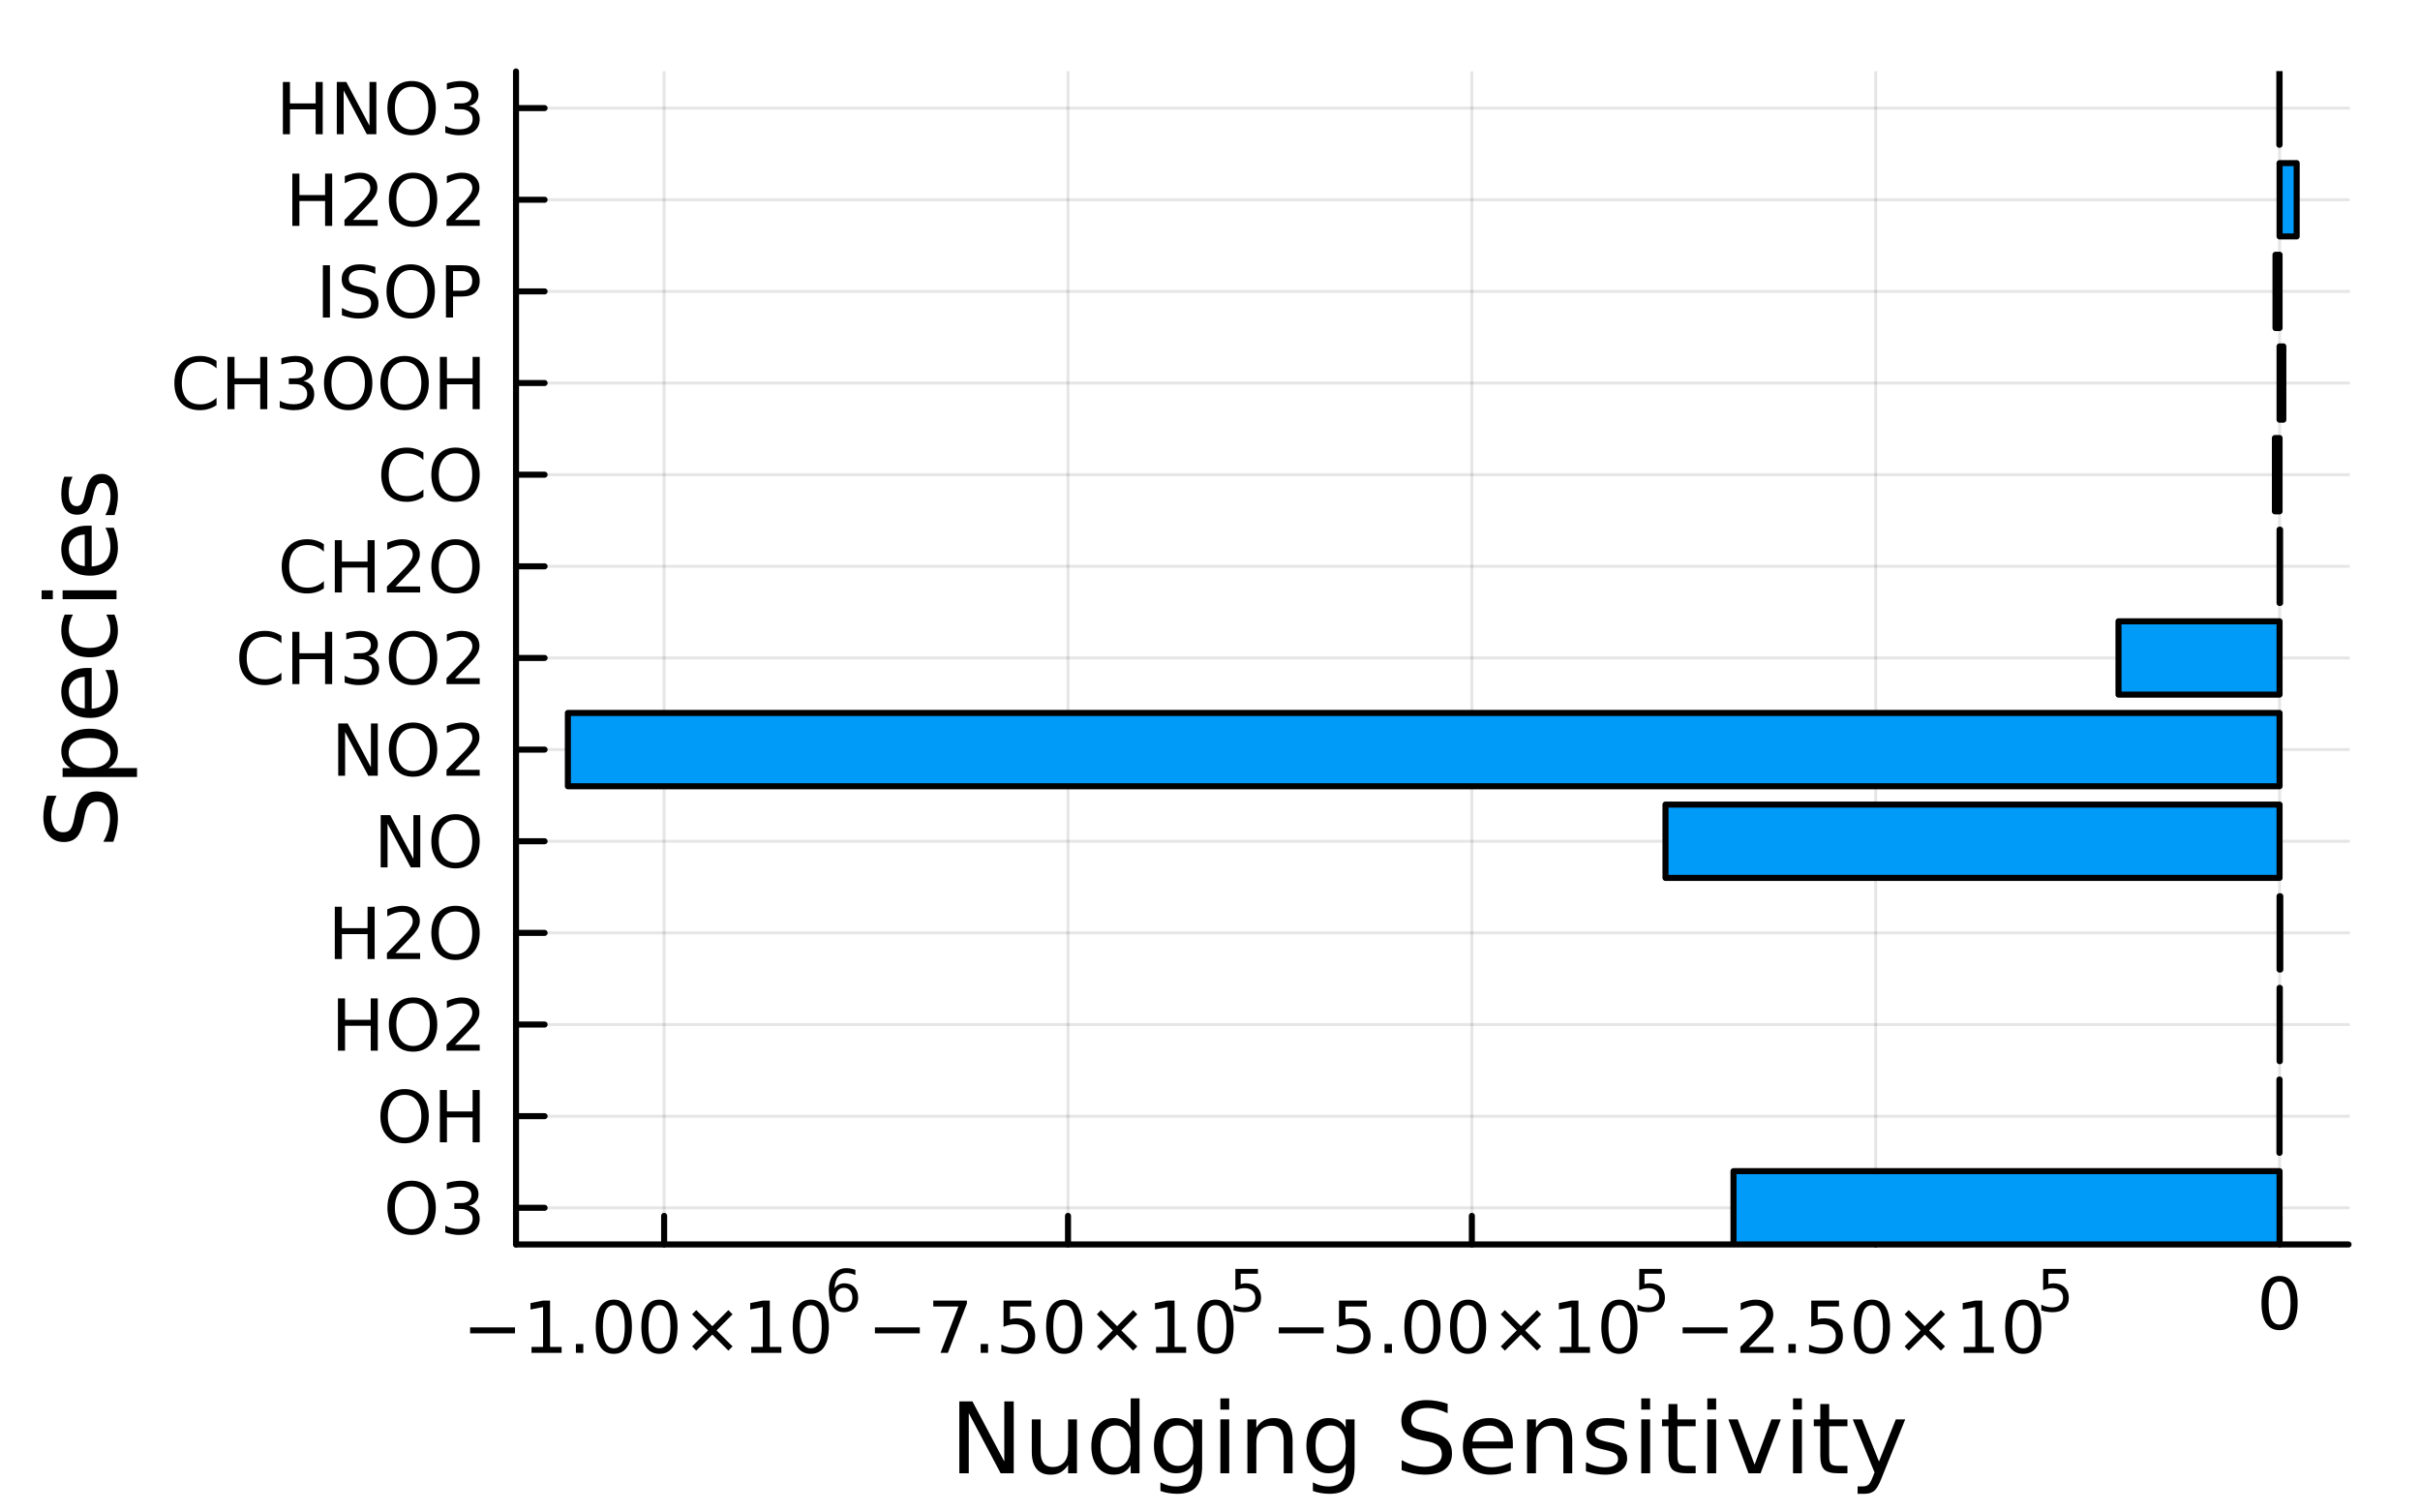 <?xml version="1.0" encoding="utf-8"?>
<svg xmlns="http://www.w3.org/2000/svg" xmlns:xlink="http://www.w3.org/1999/xlink" width="400" height="250" viewBox="0 0 1600 1000">
<rect x="0" y="0" width="1600" height="1000" fill="#333333" stroke="none"/>
<defs>
  <clipPath id="clip390">
    <rect x="0" y="0" width="1600" height="1000"/>
  </clipPath>
</defs>
<path clip-path="url(#clip390)" d="M0 1000 L1600 1000 L1600 0 L0 0  Z" fill="#ffffff" fill-rule="evenodd" fill-opacity="1"/>
<defs>
  <clipPath id="clip391">
    <rect x="320" y="0" width="1121" height="1000"/>
  </clipPath>
</defs>
<path clip-path="url(#clip390)" d="M341.164 822.794 L1552.76 822.794 L1552.76 47.244 L341.164 47.244  Z" fill="#ffffff" fill-rule="evenodd" fill-opacity="1"/>
<defs>
  <clipPath id="clip392">
    <rect x="341" y="47" width="1213" height="777"/>
  </clipPath>
</defs>
<polyline clip-path="url(#clip392)" style="stroke:#000000; stroke-linecap:round; stroke-linejoin:round; stroke-width:2; stroke-opacity:0.1; fill:none" points="439.101,822.794 439.101,47.244 "/>
<polyline clip-path="url(#clip392)" style="stroke:#000000; stroke-linecap:round; stroke-linejoin:round; stroke-width:2; stroke-opacity:0.1; fill:none" points="706.114,822.794 706.114,47.244 "/>
<polyline clip-path="url(#clip392)" style="stroke:#000000; stroke-linecap:round; stroke-linejoin:round; stroke-width:2; stroke-opacity:0.1; fill:none" points="973.126,822.794 973.126,47.244 "/>
<polyline clip-path="url(#clip392)" style="stroke:#000000; stroke-linecap:round; stroke-linejoin:round; stroke-width:2; stroke-opacity:0.1; fill:none" points="1240.14,822.794 1240.14,47.244 "/>
<polyline clip-path="url(#clip392)" style="stroke:#000000; stroke-linecap:round; stroke-linejoin:round; stroke-width:2; stroke-opacity:0.1; fill:none" points="1507.15,822.794 1507.15,47.244 "/>
<polyline clip-path="url(#clip392)" style="stroke:#000000; stroke-linecap:round; stroke-linejoin:round; stroke-width:2; stroke-opacity:0.1; fill:none" points="341.164,798.558 1552.76,798.558 "/>
<polyline clip-path="url(#clip392)" style="stroke:#000000; stroke-linecap:round; stroke-linejoin:round; stroke-width:2; stroke-opacity:0.1; fill:none" points="341.164,737.969 1552.76,737.969 "/>
<polyline clip-path="url(#clip392)" style="stroke:#000000; stroke-linecap:round; stroke-linejoin:round; stroke-width:2; stroke-opacity:0.1; fill:none" points="341.164,677.379 1552.76,677.379 "/>
<polyline clip-path="url(#clip392)" style="stroke:#000000; stroke-linecap:round; stroke-linejoin:round; stroke-width:2; stroke-opacity:0.1; fill:none" points="341.164,616.789 1552.76,616.789 "/>
<polyline clip-path="url(#clip392)" style="stroke:#000000; stroke-linecap:round; stroke-linejoin:round; stroke-width:2; stroke-opacity:0.1; fill:none" points="341.164,556.199 1552.76,556.199 "/>
<polyline clip-path="url(#clip392)" style="stroke:#000000; stroke-linecap:round; stroke-linejoin:round; stroke-width:2; stroke-opacity:0.1; fill:none" points="341.164,495.609 1552.76,495.609 "/>
<polyline clip-path="url(#clip392)" style="stroke:#000000; stroke-linecap:round; stroke-linejoin:round; stroke-width:2; stroke-opacity:0.1; fill:none" points="341.164,435.019 1552.76,435.019 "/>
<polyline clip-path="url(#clip392)" style="stroke:#000000; stroke-linecap:round; stroke-linejoin:round; stroke-width:2; stroke-opacity:0.1; fill:none" points="341.164,374.429 1552.76,374.429 "/>
<polyline clip-path="url(#clip392)" style="stroke:#000000; stroke-linecap:round; stroke-linejoin:round; stroke-width:2; stroke-opacity:0.1; fill:none" points="341.164,313.839 1552.76,313.839 "/>
<polyline clip-path="url(#clip392)" style="stroke:#000000; stroke-linecap:round; stroke-linejoin:round; stroke-width:2; stroke-opacity:0.1; fill:none" points="341.164,253.25 1552.76,253.25 "/>
<polyline clip-path="url(#clip392)" style="stroke:#000000; stroke-linecap:round; stroke-linejoin:round; stroke-width:2; stroke-opacity:0.1; fill:none" points="341.164,192.66 1552.76,192.66 "/>
<polyline clip-path="url(#clip392)" style="stroke:#000000; stroke-linecap:round; stroke-linejoin:round; stroke-width:2; stroke-opacity:0.1; fill:none" points="341.164,132.07 1552.76,132.07 "/>
<polyline clip-path="url(#clip392)" style="stroke:#000000; stroke-linecap:round; stroke-linejoin:round; stroke-width:2; stroke-opacity:0.1; fill:none" points="341.164,71.48 1552.76,71.48 "/>
<polyline clip-path="url(#clip390)" style="stroke:#000000; stroke-linecap:round; stroke-linejoin:round; stroke-width:4; stroke-opacity:1; fill:none" points="341.164,822.794 1552.76,822.794 "/>
<polyline clip-path="url(#clip390)" style="stroke:#000000; stroke-linecap:round; stroke-linejoin:round; stroke-width:4; stroke-opacity:1; fill:none" points="439.101,822.794 439.101,803.897 "/>
<polyline clip-path="url(#clip390)" style="stroke:#000000; stroke-linecap:round; stroke-linejoin:round; stroke-width:4; stroke-opacity:1; fill:none" points="706.114,822.794 706.114,803.897 "/>
<polyline clip-path="url(#clip390)" style="stroke:#000000; stroke-linecap:round; stroke-linejoin:round; stroke-width:4; stroke-opacity:1; fill:none" points="973.126,822.794 973.126,803.897 "/>
<polyline clip-path="url(#clip390)" style="stroke:#000000; stroke-linecap:round; stroke-linejoin:round; stroke-width:4; stroke-opacity:1; fill:none" points="1240.14,822.794 1240.14,803.897 "/>
<polyline clip-path="url(#clip390)" style="stroke:#000000; stroke-linecap:round; stroke-linejoin:round; stroke-width:4; stroke-opacity:1; fill:none" points="1507.15,822.794 1507.15,803.897 "/>
<path clip-path="url(#clip390)" d="M310.83 877.626 L340.506 877.626 L340.506 881.561 L310.83 881.561 L310.83 877.626 Z" fill="#000000" fill-rule="nonzero" fill-opacity="1" /><path clip-path="url(#clip390)" d="M351.408 890.519 L359.047 890.519 L359.047 864.154 L350.737 865.82 L350.737 861.561 L359.001 859.894 L363.677 859.894 L363.677 890.519 L371.316 890.519 L371.316 894.454 L351.408 894.454 L351.408 890.519 Z" fill="#000000" fill-rule="nonzero" fill-opacity="1" /><path clip-path="url(#clip390)" d="M380.76 888.575 L385.644 888.575 L385.644 894.454 L380.76 894.454 L380.76 888.575 Z" fill="#000000" fill-rule="nonzero" fill-opacity="1" /><path clip-path="url(#clip390)" d="M405.829 862.973 Q402.218 862.973 400.39 866.538 Q398.584 870.079 398.584 877.209 Q398.584 884.316 400.39 887.88 Q402.218 891.422 405.829 891.422 Q409.464 891.422 411.269 887.88 Q413.098 884.316 413.098 877.209 Q413.098 870.079 411.269 866.538 Q409.464 862.973 405.829 862.973 M405.829 859.269 Q411.64 859.269 414.695 863.876 Q417.774 868.459 417.774 877.209 Q417.774 885.936 414.695 890.542 Q411.64 895.126 405.829 895.126 Q400.019 895.126 396.941 890.542 Q393.885 885.936 393.885 877.209 Q393.885 868.459 396.941 863.876 Q400.019 859.269 405.829 859.269 Z" fill="#000000" fill-rule="nonzero" fill-opacity="1" /><path clip-path="url(#clip390)" d="M435.991 862.973 Q432.38 862.973 430.552 866.538 Q428.746 870.079 428.746 877.209 Q428.746 884.316 430.552 887.88 Q432.38 891.422 435.991 891.422 Q439.626 891.422 441.431 887.88 Q443.26 884.316 443.26 877.209 Q443.26 870.079 441.431 866.538 Q439.626 862.973 435.991 862.973 M435.991 859.269 Q441.801 859.269 444.857 863.876 Q447.936 868.459 447.936 877.209 Q447.936 885.936 444.857 890.542 Q441.801 895.126 435.991 895.126 Q430.181 895.126 427.102 890.542 Q424.047 885.936 424.047 877.209 Q424.047 868.459 427.102 863.876 Q430.181 859.269 435.991 859.269 Z" fill="#000000" fill-rule="nonzero" fill-opacity="1" /><path clip-path="url(#clip390)" d="M484.324 868.992 L473.746 879.616 L484.324 890.195 L481.57 892.996 L470.945 882.371 L460.32 892.996 L457.588 890.195 L468.144 879.616 L457.588 868.992 L460.32 866.191 L470.945 876.816 L481.57 866.191 L484.324 868.992 Z" fill="#000000" fill-rule="nonzero" fill-opacity="1" /><path clip-path="url(#clip390)" d="M496.685 890.519 L504.324 890.519 L504.324 864.154 L496.014 865.82 L496.014 861.561 L504.278 859.894 L508.954 859.894 L508.954 890.519 L516.593 890.519 L516.593 894.454 L496.685 894.454 L496.685 890.519 Z" fill="#000000" fill-rule="nonzero" fill-opacity="1" /><path clip-path="url(#clip390)" d="M536.037 862.973 Q532.426 862.973 530.597 866.538 Q528.792 870.079 528.792 877.209 Q528.792 884.316 530.597 887.88 Q532.426 891.422 536.037 891.422 Q539.671 891.422 541.477 887.88 Q543.306 884.316 543.306 877.209 Q543.306 870.079 541.477 866.538 Q539.671 862.973 536.037 862.973 M536.037 859.269 Q541.847 859.269 544.903 863.876 Q547.981 868.459 547.981 877.209 Q547.981 885.936 544.903 890.542 Q541.847 895.126 536.037 895.126 Q530.227 895.126 527.148 890.542 Q524.093 885.936 524.093 877.209 Q524.093 868.459 527.148 863.876 Q530.227 859.269 536.037 859.269 Z" fill="#000000" fill-rule="nonzero" fill-opacity="1" /><path clip-path="url(#clip390)" d="M558.006 851.49 Q555.448 851.49 553.944 853.239 Q552.458 854.988 552.458 858.035 Q552.458 861.063 553.944 862.831 Q555.448 864.58 558.006 864.58 Q560.564 864.58 562.05 862.831 Q563.554 861.063 563.554 858.035 Q563.554 854.988 562.05 853.239 Q560.564 851.49 558.006 851.49 M565.548 839.585 L565.548 843.045 Q564.119 842.368 562.652 842.011 Q561.203 841.653 559.774 841.653 Q556.012 841.653 554.019 844.193 Q552.044 846.732 551.762 851.866 Q552.872 850.23 554.545 849.365 Q556.219 848.481 558.232 848.481 Q562.463 848.481 564.908 851.057 Q567.372 853.615 567.372 858.035 Q567.372 862.361 564.814 864.975 Q562.257 867.589 558.006 867.589 Q553.135 867.589 550.558 863.865 Q547.981 860.123 547.981 853.032 Q547.981 846.374 551.141 842.425 Q554.301 838.456 559.623 838.456 Q561.053 838.456 562.501 838.738 Q563.968 839.02 565.548 839.585 Z" fill="#000000" fill-rule="nonzero" fill-opacity="1" /><path clip-path="url(#clip390)" d="M578.454 877.626 L608.13 877.626 L608.13 881.561 L578.454 881.561 L578.454 877.626 Z" fill="#000000" fill-rule="nonzero" fill-opacity="1" /><path clip-path="url(#clip390)" d="M617.042 859.894 L639.264 859.894 L639.264 861.885 L626.718 894.454 L621.833 894.454 L633.639 863.83 L617.042 863.83 L617.042 859.894 Z" fill="#000000" fill-rule="nonzero" fill-opacity="1" /><path clip-path="url(#clip390)" d="M648.384 888.575 L653.268 888.575 L653.268 894.454 L648.384 894.454 L648.384 888.575 Z" fill="#000000" fill-rule="nonzero" fill-opacity="1" /><path clip-path="url(#clip390)" d="M663.5 859.894 L681.856 859.894 L681.856 863.83 L667.782 863.83 L667.782 872.302 Q668.801 871.954 669.819 871.792 Q670.838 871.607 671.856 871.607 Q677.643 871.607 681.023 874.779 Q684.402 877.95 684.402 883.366 Q684.402 888.945 680.93 892.047 Q677.458 895.126 671.139 895.126 Q668.963 895.126 666.694 894.755 Q664.449 894.385 662.041 893.644 L662.041 888.945 Q664.125 890.079 666.347 890.635 Q668.569 891.19 671.046 891.19 Q675.051 891.19 677.389 889.084 Q679.726 886.978 679.726 883.366 Q679.726 879.755 677.389 877.649 Q675.051 875.542 671.046 875.542 Q669.171 875.542 667.296 875.959 Q665.444 876.376 663.5 877.255 L663.5 859.894 Z" fill="#000000" fill-rule="nonzero" fill-opacity="1" /><path clip-path="url(#clip390)" d="M703.615 862.973 Q700.004 862.973 698.175 866.538 Q696.37 870.079 696.37 877.209 Q696.37 884.316 698.175 887.88 Q700.004 891.422 703.615 891.422 Q707.249 891.422 709.055 887.88 Q710.884 884.316 710.884 877.209 Q710.884 870.079 709.055 866.538 Q707.249 862.973 703.615 862.973 M703.615 859.269 Q709.425 859.269 712.481 863.876 Q715.56 868.459 715.56 877.209 Q715.56 885.936 712.481 890.542 Q709.425 895.126 703.615 895.126 Q697.805 895.126 694.726 890.542 Q691.671 885.936 691.671 877.209 Q691.671 868.459 694.726 863.876 Q697.805 859.269 703.615 859.269 Z" fill="#000000" fill-rule="nonzero" fill-opacity="1" /><path clip-path="url(#clip390)" d="M751.948 868.992 L741.37 879.616 L751.948 890.195 L749.194 892.996 L738.569 882.371 L727.944 892.996 L725.212 890.195 L735.768 879.616 L725.212 868.992 L727.944 866.191 L738.569 876.816 L749.194 866.191 L751.948 868.992 Z" fill="#000000" fill-rule="nonzero" fill-opacity="1" /><path clip-path="url(#clip390)" d="M764.309 890.519 L771.948 890.519 L771.948 864.154 L763.638 865.82 L763.638 861.561 L771.902 859.894 L776.578 859.894 L776.578 890.519 L784.217 890.519 L784.217 894.454 L764.309 894.454 L764.309 890.519 Z" fill="#000000" fill-rule="nonzero" fill-opacity="1" /><path clip-path="url(#clip390)" d="M803.661 862.973 Q800.05 862.973 798.221 866.538 Q796.416 870.079 796.416 877.209 Q796.416 884.316 798.221 887.88 Q800.05 891.422 803.661 891.422 Q807.295 891.422 809.101 887.88 Q810.929 884.316 810.929 877.209 Q810.929 870.079 809.101 866.538 Q807.295 862.973 803.661 862.973 M803.661 859.269 Q809.471 859.269 812.527 863.876 Q815.605 868.459 815.605 877.209 Q815.605 885.936 812.527 890.542 Q809.471 895.126 803.661 895.126 Q797.851 895.126 794.772 890.542 Q791.717 885.936 791.717 877.209 Q791.717 868.459 794.772 863.876 Q797.851 859.269 803.661 859.269 Z" fill="#000000" fill-rule="nonzero" fill-opacity="1" /><path clip-path="url(#clip390)" d="M816.79 838.964 L831.705 838.964 L831.705 842.161 L820.27 842.161 L820.27 849.045 Q821.097 848.763 821.925 848.631 Q822.752 848.481 823.58 848.481 Q828.282 848.481 831.028 851.057 Q833.774 853.634 833.774 858.035 Q833.774 862.568 830.953 865.088 Q828.131 867.589 822.997 867.589 Q821.229 867.589 819.386 867.288 Q817.561 866.988 815.605 866.386 L815.605 862.568 Q817.298 863.489 819.104 863.941 Q820.909 864.392 822.922 864.392 Q826.175 864.392 828.075 862.681 Q829.975 860.969 829.975 858.035 Q829.975 855.101 828.075 853.39 Q826.175 851.678 822.922 851.678 Q821.398 851.678 819.875 852.017 Q818.37 852.355 816.79 853.07 L816.79 838.964 Z" fill="#000000" fill-rule="nonzero" fill-opacity="1" /><path clip-path="url(#clip390)" d="M845.467 877.626 L875.142 877.626 L875.142 881.561 L845.467 881.561 L845.467 877.626 Z" fill="#000000" fill-rule="nonzero" fill-opacity="1" /><path clip-path="url(#clip390)" d="M885.281 859.894 L903.638 859.894 L903.638 863.83 L889.564 863.83 L889.564 872.302 Q890.582 871.954 891.601 871.792 Q892.619 871.607 893.638 871.607 Q899.425 871.607 902.804 874.779 Q906.184 877.95 906.184 883.366 Q906.184 888.945 902.712 892.047 Q899.239 895.126 892.92 895.126 Q890.744 895.126 888.476 894.755 Q886.23 894.385 883.823 893.644 L883.823 888.945 Q885.906 890.079 888.128 890.635 Q890.351 891.19 892.827 891.19 Q896.832 891.19 899.17 889.084 Q901.508 886.978 901.508 883.366 Q901.508 879.755 899.17 877.649 Q896.832 875.542 892.827 875.542 Q890.952 875.542 889.077 875.959 Q887.226 876.376 885.281 877.255 L885.281 859.894 Z" fill="#000000" fill-rule="nonzero" fill-opacity="1" /><path clip-path="url(#clip390)" d="M915.397 888.575 L920.281 888.575 L920.281 894.454 L915.397 894.454 L915.397 888.575 Z" fill="#000000" fill-rule="nonzero" fill-opacity="1" /><path clip-path="url(#clip390)" d="M940.466 862.973 Q936.855 862.973 935.026 866.538 Q933.221 870.079 933.221 877.209 Q933.221 884.316 935.026 887.88 Q936.855 891.422 940.466 891.422 Q944.1 891.422 945.906 887.88 Q947.735 884.316 947.735 877.209 Q947.735 870.079 945.906 866.538 Q944.1 862.973 940.466 862.973 M940.466 859.269 Q946.276 859.269 949.332 863.876 Q952.41 868.459 952.41 877.209 Q952.41 885.936 949.332 890.542 Q946.276 895.126 940.466 895.126 Q934.656 895.126 931.577 890.542 Q928.522 885.936 928.522 877.209 Q928.522 868.459 931.577 863.876 Q934.656 859.269 940.466 859.269 Z" fill="#000000" fill-rule="nonzero" fill-opacity="1" /><path clip-path="url(#clip390)" d="M970.628 862.973 Q967.017 862.973 965.188 866.538 Q963.383 870.079 963.383 877.209 Q963.383 884.316 965.188 887.88 Q967.017 891.422 970.628 891.422 Q974.262 891.422 976.068 887.88 Q977.896 884.316 977.896 877.209 Q977.896 870.079 976.068 866.538 Q974.262 862.973 970.628 862.973 M970.628 859.269 Q976.438 859.269 979.494 863.876 Q982.572 868.459 982.572 877.209 Q982.572 885.936 979.494 890.542 Q976.438 895.126 970.628 895.126 Q964.818 895.126 961.739 890.542 Q958.684 885.936 958.684 877.209 Q958.684 868.459 961.739 863.876 Q964.818 859.269 970.628 859.269 Z" fill="#000000" fill-rule="nonzero" fill-opacity="1" /><path clip-path="url(#clip390)" d="M1018.96 868.992 L1008.38 879.616 L1018.96 890.195 L1016.21 892.996 L1005.58 882.371 L994.956 892.996 L992.225 890.195 L1002.78 879.616 L992.225 868.992 L994.956 866.191 L1005.58 876.816 L1016.21 866.191 L1018.96 868.992 Z" fill="#000000" fill-rule="nonzero" fill-opacity="1" /><path clip-path="url(#clip390)" d="M1031.32 890.519 L1038.96 890.519 L1038.96 864.154 L1030.65 865.82 L1030.65 861.561 L1038.91 859.894 L1043.59 859.894 L1043.59 890.519 L1051.23 890.519 L1051.23 894.454 L1031.32 894.454 L1031.32 890.519 Z" fill="#000000" fill-rule="nonzero" fill-opacity="1" /><path clip-path="url(#clip390)" d="M1070.67 862.973 Q1067.06 862.973 1065.23 866.538 Q1063.43 870.079 1063.43 877.209 Q1063.43 884.316 1065.23 887.88 Q1067.06 891.422 1070.67 891.422 Q1074.31 891.422 1076.11 887.88 Q1077.94 884.316 1077.94 877.209 Q1077.94 870.079 1076.11 866.538 Q1074.31 862.973 1070.67 862.973 M1070.67 859.269 Q1076.48 859.269 1079.54 863.876 Q1082.62 868.459 1082.62 877.209 Q1082.62 885.936 1079.54 890.542 Q1076.48 895.126 1070.67 895.126 Q1064.86 895.126 1061.78 890.542 Q1058.73 885.936 1058.73 877.209 Q1058.73 868.459 1061.78 863.876 Q1064.86 859.269 1070.67 859.269 Z" fill="#000000" fill-rule="nonzero" fill-opacity="1" /><path clip-path="url(#clip390)" d="M1083.8 838.964 L1098.72 838.964 L1098.72 842.161 L1087.28 842.161 L1087.28 849.045 Q1088.11 848.763 1088.94 848.631 Q1089.77 848.481 1090.59 848.481 Q1095.29 848.481 1098.04 851.057 Q1100.79 853.634 1100.79 858.035 Q1100.79 862.568 1097.97 865.088 Q1095.14 867.589 1090.01 867.589 Q1088.24 867.589 1086.4 867.288 Q1084.57 866.988 1082.62 866.386 L1082.62 862.568 Q1084.31 863.489 1086.12 863.941 Q1087.92 864.392 1089.93 864.392 Q1093.19 864.392 1095.09 862.681 Q1096.99 860.969 1096.99 858.035 Q1096.99 855.101 1095.09 853.39 Q1093.19 851.678 1089.93 851.678 Q1088.41 851.678 1086.89 852.017 Q1085.38 852.355 1083.8 853.07 L1083.8 838.964 Z" fill="#000000" fill-rule="nonzero" fill-opacity="1" /><path clip-path="url(#clip390)" d="M1112.48 877.626 L1142.15 877.626 L1142.15 881.561 L1112.48 881.561 L1112.48 877.626 Z" fill="#000000" fill-rule="nonzero" fill-opacity="1" /><path clip-path="url(#clip390)" d="M1156.28 890.519 L1172.59 890.519 L1172.59 894.454 L1150.65 894.454 L1150.65 890.519 Q1153.31 887.765 1157.9 883.135 Q1162.5 878.482 1163.68 877.14 Q1165.93 874.616 1166.81 872.88 Q1167.71 871.121 1167.71 869.431 Q1167.71 866.677 1165.77 864.941 Q1163.84 863.205 1160.74 863.205 Q1158.54 863.205 1156.09 863.968 Q1153.66 864.732 1150.88 866.283 L1150.88 861.561 Q1153.71 860.427 1156.16 859.848 Q1158.61 859.269 1160.65 859.269 Q1166.02 859.269 1169.22 861.955 Q1172.41 864.64 1172.41 869.13 Q1172.41 871.26 1171.6 873.181 Q1170.81 875.079 1168.71 877.672 Q1168.13 878.343 1165.03 881.561 Q1161.92 884.755 1156.28 890.519 Z" fill="#000000" fill-rule="nonzero" fill-opacity="1" /><path clip-path="url(#clip390)" d="M1182.41 888.575 L1187.29 888.575 L1187.29 894.454 L1182.41 894.454 L1182.41 888.575 Z" fill="#000000" fill-rule="nonzero" fill-opacity="1" /><path clip-path="url(#clip390)" d="M1197.53 859.894 L1215.88 859.894 L1215.88 863.83 L1201.81 863.83 L1201.81 872.302 Q1202.83 871.954 1203.84 871.792 Q1204.86 871.607 1205.88 871.607 Q1211.67 871.607 1215.05 874.779 Q1218.43 877.95 1218.43 883.366 Q1218.43 888.945 1214.96 892.047 Q1211.48 895.126 1205.16 895.126 Q1202.99 895.126 1200.72 894.755 Q1198.47 894.385 1196.07 893.644 L1196.07 888.945 Q1198.15 890.079 1200.37 890.635 Q1202.59 891.19 1205.07 891.19 Q1209.08 891.19 1211.41 889.084 Q1213.75 886.978 1213.75 883.366 Q1213.75 879.755 1211.41 877.649 Q1209.08 875.542 1205.07 875.542 Q1203.2 875.542 1201.32 875.959 Q1199.47 876.376 1197.53 877.255 L1197.53 859.894 Z" fill="#000000" fill-rule="nonzero" fill-opacity="1" /><path clip-path="url(#clip390)" d="M1237.64 862.973 Q1234.03 862.973 1232.2 866.538 Q1230.4 870.079 1230.4 877.209 Q1230.4 884.316 1232.2 887.88 Q1234.03 891.422 1237.64 891.422 Q1241.27 891.422 1243.08 887.88 Q1244.91 884.316 1244.91 877.209 Q1244.91 870.079 1243.08 866.538 Q1241.27 862.973 1237.64 862.973 M1237.64 859.269 Q1243.45 859.269 1246.51 863.876 Q1249.58 868.459 1249.58 877.209 Q1249.58 885.936 1246.51 890.542 Q1243.45 895.126 1237.64 895.126 Q1231.83 895.126 1228.75 890.542 Q1225.7 885.936 1225.7 877.209 Q1225.7 868.459 1228.75 863.876 Q1231.83 859.269 1237.64 859.269 Z" fill="#000000" fill-rule="nonzero" fill-opacity="1" /><path clip-path="url(#clip390)" d="M1285.97 868.992 L1275.4 879.616 L1285.97 890.195 L1283.22 892.996 L1272.59 882.371 L1261.97 892.996 L1259.24 890.195 L1269.79 879.616 L1259.24 868.992 L1261.97 866.191 L1272.59 876.816 L1283.22 866.191 L1285.97 868.992 Z" fill="#000000" fill-rule="nonzero" fill-opacity="1" /><path clip-path="url(#clip390)" d="M1298.33 890.519 L1305.97 890.519 L1305.97 864.154 L1297.66 865.82 L1297.66 861.561 L1305.93 859.894 L1310.6 859.894 L1310.6 890.519 L1318.24 890.519 L1318.24 894.454 L1298.33 894.454 L1298.33 890.519 Z" fill="#000000" fill-rule="nonzero" fill-opacity="1" /><path clip-path="url(#clip390)" d="M1337.69 862.973 Q1334.08 862.973 1332.25 866.538 Q1330.44 870.079 1330.44 877.209 Q1330.44 884.316 1332.25 887.88 Q1334.08 891.422 1337.69 891.422 Q1341.32 891.422 1343.13 887.88 Q1344.95 884.316 1344.95 877.209 Q1344.95 870.079 1343.13 866.538 Q1341.32 862.973 1337.69 862.973 M1337.69 859.269 Q1343.5 859.269 1346.55 863.876 Q1349.63 868.459 1349.63 877.209 Q1349.63 885.936 1346.55 890.542 Q1343.5 895.126 1337.69 895.126 Q1331.88 895.126 1328.8 890.542 Q1325.74 885.936 1325.74 877.209 Q1325.74 868.459 1328.8 863.876 Q1331.88 859.269 1337.69 859.269 Z" fill="#000000" fill-rule="nonzero" fill-opacity="1" /><path clip-path="url(#clip390)" d="M1350.82 838.964 L1365.73 838.964 L1365.73 842.161 L1354.3 842.161 L1354.3 849.045 Q1355.12 848.763 1355.95 848.631 Q1356.78 848.481 1357.61 848.481 Q1362.31 848.481 1365.05 851.057 Q1367.8 853.634 1367.8 858.035 Q1367.8 862.568 1364.98 865.088 Q1362.16 867.589 1357.02 867.589 Q1355.25 867.589 1353.41 867.288 Q1351.59 866.988 1349.63 866.386 L1349.63 862.568 Q1351.32 863.489 1353.13 863.941 Q1354.93 864.392 1356.95 864.392 Q1360.2 864.392 1362.1 862.681 Q1364 860.969 1364 858.035 Q1364 855.101 1362.1 853.39 Q1360.2 851.678 1356.95 851.678 Q1355.42 851.678 1353.9 852.017 Q1352.4 852.355 1350.82 853.07 L1350.82 838.964 Z" fill="#000000" fill-rule="nonzero" fill-opacity="1" /><path clip-path="url(#clip390)" d="M1507.15 847.313 Q1503.54 847.313 1501.71 850.878 Q1499.91 854.419 1499.91 861.549 Q1499.91 868.656 1501.71 872.22 Q1503.54 875.762 1507.15 875.762 Q1510.79 875.762 1512.59 872.22 Q1514.42 868.656 1514.42 861.549 Q1514.42 854.419 1512.59 850.878 Q1510.79 847.313 1507.15 847.313 M1507.15 843.609 Q1512.96 843.609 1516.02 848.216 Q1519.1 852.799 1519.1 861.549 Q1519.1 870.276 1516.02 874.882 Q1512.96 879.466 1507.15 879.466 Q1501.34 879.466 1498.26 874.882 Q1495.21 870.276 1495.21 861.549 Q1495.21 852.799 1498.26 848.216 Q1501.34 843.609 1507.15 843.609 Z" fill="#000000" fill-rule="nonzero" fill-opacity="1" /><path clip-path="url(#clip390)" d="M634.276 926.563 L642.934 926.563 L664.004 966.317 L664.004 926.563 L670.243 926.563 L670.243 974.083 L661.585 974.083 L640.515 934.329 L640.515 974.083 L634.276 974.083 L634.276 926.563 Z" fill="#000000" fill-rule="nonzero" fill-opacity="1" /><path clip-path="url(#clip390)" d="M682.178 960.015 L682.178 938.435 L688.035 938.435 L688.035 959.792 Q688.035 964.853 690.008 967.399 Q691.982 969.914 695.928 969.914 Q700.671 969.914 703.408 966.89 Q706.177 963.866 706.177 958.646 L706.177 938.435 L712.034 938.435 L712.034 974.083 L706.177 974.083 L706.177 968.609 Q704.045 971.855 701.212 973.447 Q698.411 975.006 694.687 975.006 Q688.544 975.006 685.361 971.187 Q682.178 967.367 682.178 960.015 M696.915 937.576 L696.915 937.576 Z" fill="#000000" fill-rule="nonzero" fill-opacity="1" /><path clip-path="url(#clip390)" d="M747.554 943.846 L747.554 924.558 L753.411 924.558 L753.411 974.083 L747.554 974.083 L747.554 968.736 Q745.708 971.919 742.875 973.478 Q740.075 975.006 736.128 975.006 Q729.667 975.006 725.593 969.85 Q721.55 964.694 721.55 956.291 Q721.55 947.888 725.593 942.732 Q729.667 937.576 736.128 937.576 Q740.075 937.576 742.875 939.135 Q745.708 940.663 747.554 943.846 M727.598 956.291 Q727.598 962.752 730.24 966.444 Q732.913 970.105 737.56 970.105 Q742.207 970.105 744.881 966.444 Q747.554 962.752 747.554 956.291 Q747.554 949.83 744.881 946.17 Q742.207 942.477 737.56 942.477 Q732.913 942.477 730.24 946.17 Q727.598 949.83 727.598 956.291 Z" fill="#000000" fill-rule="nonzero" fill-opacity="1" /><path clip-path="url(#clip390)" d="M788.931 955.845 Q788.931 949.48 786.29 945.979 Q783.68 942.477 778.937 942.477 Q774.227 942.477 771.585 945.979 Q768.975 949.48 768.975 955.845 Q768.975 962.179 771.585 965.68 Q774.227 969.182 778.937 969.182 Q783.68 969.182 786.29 965.68 Q788.931 962.179 788.931 955.845 M794.788 969.659 Q794.788 978.762 790.746 983.186 Q786.703 987.642 778.364 987.642 Q775.277 987.642 772.54 987.165 Q769.802 986.719 767.224 985.764 L767.224 980.067 Q769.802 981.467 772.317 982.136 Q774.831 982.804 777.441 982.804 Q783.202 982.804 786.067 979.78 Q788.931 976.789 788.931 970.709 L788.931 967.813 Q787.117 970.964 784.284 972.524 Q781.452 974.083 777.505 974.083 Q770.948 974.083 766.938 969.086 Q762.927 964.089 762.927 955.845 Q762.927 947.57 766.938 942.573 Q770.948 937.576 777.505 937.576 Q781.452 937.576 784.284 939.135 Q787.117 940.695 788.931 943.846 L788.931 938.435 L794.788 938.435 L794.788 969.659 Z" fill="#000000" fill-rule="nonzero" fill-opacity="1" /><path clip-path="url(#clip390)" d="M806.851 938.435 L812.707 938.435 L812.707 974.083 L806.851 974.083 L806.851 938.435 M806.851 924.558 L812.707 924.558 L812.707 931.974 L806.851 931.974 L806.851 924.558 Z" fill="#000000" fill-rule="nonzero" fill-opacity="1" /><path clip-path="url(#clip390)" d="M854.594 952.567 L854.594 974.083 L848.737 974.083 L848.737 952.758 Q848.737 947.697 846.764 945.183 Q844.79 942.668 840.844 942.668 Q836.101 942.668 833.364 945.692 Q830.627 948.716 830.627 953.936 L830.627 974.083 L824.738 974.083 L824.738 938.435 L830.627 938.435 L830.627 943.973 Q832.727 940.759 835.56 939.167 Q838.425 937.576 842.149 937.576 Q848.292 937.576 851.443 941.395 Q854.594 945.183 854.594 952.567 Z" fill="#000000" fill-rule="nonzero" fill-opacity="1" /><path clip-path="url(#clip390)" d="M889.732 955.845 Q889.732 949.48 887.091 945.979 Q884.481 942.477 879.738 942.477 Q875.028 942.477 872.386 945.979 Q869.776 949.48 869.776 955.845 Q869.776 962.179 872.386 965.68 Q875.028 969.182 879.738 969.182 Q884.481 969.182 887.091 965.68 Q889.732 962.179 889.732 955.845 M895.589 969.659 Q895.589 978.762 891.547 983.186 Q887.504 987.642 879.165 987.642 Q876.078 987.642 873.341 987.165 Q870.603 986.719 868.025 985.764 L868.025 980.067 Q870.603 981.467 873.118 982.136 Q875.632 982.804 878.242 982.804 Q884.003 982.804 886.868 979.78 Q889.732 976.789 889.732 970.709 L889.732 967.813 Q887.918 970.964 885.085 972.524 Q882.253 974.083 878.306 974.083 Q871.749 974.083 867.739 969.086 Q863.728 964.089 863.728 955.845 Q863.728 947.57 867.739 942.573 Q871.749 937.576 878.306 937.576 Q882.253 937.576 885.085 939.135 Q887.918 940.695 889.732 943.846 L889.732 938.435 L895.589 938.435 L895.589 969.659 Z" fill="#000000" fill-rule="nonzero" fill-opacity="1" /><path clip-path="url(#clip390)" d="M957.113 928.123 L957.113 934.393 Q953.453 932.642 950.207 931.783 Q946.96 930.924 943.936 930.924 Q938.685 930.924 935.82 932.961 Q932.987 934.998 932.987 938.753 Q932.987 941.904 934.865 943.528 Q936.775 945.119 942.058 946.106 L945.941 946.902 Q953.135 948.27 956.54 951.74 Q959.978 955.177 959.978 960.97 Q959.978 967.877 955.331 971.441 Q950.716 975.006 941.772 975.006 Q938.398 975.006 934.579 974.242 Q930.791 973.478 926.717 971.982 L926.717 965.362 Q930.632 967.558 934.388 968.672 Q938.143 969.786 941.772 969.786 Q947.278 969.786 950.27 967.622 Q953.262 965.458 953.262 961.447 Q953.262 957.946 951.098 955.973 Q948.965 953.999 944.064 953.013 L940.149 952.249 Q932.955 950.816 929.741 947.761 Q926.526 944.705 926.526 939.263 Q926.526 932.961 930.95 929.332 Q935.406 925.704 943.204 925.704 Q946.546 925.704 950.016 926.309 Q953.485 926.913 957.113 928.123 Z" fill="#000000" fill-rule="nonzero" fill-opacity="1" /><path clip-path="url(#clip390)" d="M1000.24 954.795 L1000.24 957.66 L973.314 957.66 Q973.696 963.707 976.942 966.89 Q980.221 970.041 986.045 970.041 Q989.419 970.041 992.57 969.213 Q995.753 968.386 998.872 966.731 L998.872 972.269 Q995.721 973.606 992.411 974.306 Q989.101 975.006 985.695 975.006 Q977.165 975.006 972.168 970.041 Q967.203 965.076 967.203 956.609 Q967.203 947.856 971.914 942.732 Q976.656 937.576 984.677 937.576 Q991.87 937.576 996.04 942.223 Q1000.24 946.838 1000.24 954.795 M994.385 953.076 Q994.321 948.27 991.679 945.406 Q989.069 942.541 984.74 942.541 Q979.839 942.541 976.879 945.31 Q973.951 948.079 973.505 953.108 L994.385 953.076 Z" fill="#000000" fill-rule="nonzero" fill-opacity="1" /><path clip-path="url(#clip390)" d="M1039.49 952.567 L1039.49 974.083 L1033.63 974.083 L1033.63 952.758 Q1033.63 947.697 1031.66 945.183 Q1029.68 942.668 1025.74 942.668 Q1020.99 942.668 1018.26 945.692 Q1015.52 948.716 1015.52 953.936 L1015.52 974.083 L1009.63 974.083 L1009.63 938.435 L1015.52 938.435 L1015.52 943.973 Q1017.62 940.759 1020.45 939.167 Q1023.32 937.576 1027.04 937.576 Q1033.18 937.576 1036.33 941.395 Q1039.49 945.183 1039.49 952.567 Z" fill="#000000" fill-rule="nonzero" fill-opacity="1" /><path clip-path="url(#clip390)" d="M1073.89 939.486 L1073.89 945.024 Q1071.41 943.751 1068.74 943.114 Q1066.06 942.477 1063.2 942.477 Q1058.84 942.477 1056.64 943.814 Q1054.48 945.151 1054.48 947.825 Q1054.48 949.862 1056.04 951.039 Q1057.6 952.185 1062.31 953.235 L1064.31 953.681 Q1070.55 955.018 1073.16 957.469 Q1075.8 959.888 1075.8 964.248 Q1075.8 969.213 1071.86 972.11 Q1067.94 975.006 1061.07 975.006 Q1058.2 975.006 1055.08 974.433 Q1051.99 973.892 1048.56 972.778 L1048.56 966.731 Q1051.8 968.418 1054.95 969.277 Q1058.11 970.105 1061.19 970.105 Q1065.33 970.105 1067.56 968.704 Q1069.79 967.272 1069.79 964.694 Q1069.79 962.307 1068.16 961.033 Q1066.57 959.76 1061.13 958.583 L1059.09 958.105 Q1053.65 956.959 1051.23 954.604 Q1048.81 952.217 1048.81 948.079 Q1048.81 943.05 1052.38 940.313 Q1055.94 937.576 1062.5 937.576 Q1065.74 937.576 1068.61 938.053 Q1071.47 938.531 1073.89 939.486 Z" fill="#000000" fill-rule="nonzero" fill-opacity="1" /><path clip-path="url(#clip390)" d="M1085.13 938.435 L1090.98 938.435 L1090.98 974.083 L1085.13 974.083 L1085.13 938.435 M1085.13 924.558 L1090.98 924.558 L1090.98 931.974 L1085.13 931.974 L1085.13 924.558 Z" fill="#000000" fill-rule="nonzero" fill-opacity="1" /><path clip-path="url(#clip390)" d="M1109.03 928.314 L1109.03 938.435 L1121.09 938.435 L1121.09 942.987 L1109.03 942.987 L1109.03 962.338 Q1109.03 966.699 1110.21 967.94 Q1111.42 969.182 1115.08 969.182 L1121.09 969.182 L1121.09 974.083 L1115.08 974.083 Q1108.3 974.083 1105.72 971.569 Q1103.14 969.022 1103.14 962.338 L1103.14 942.987 L1098.85 942.987 L1098.85 938.435 L1103.14 938.435 L1103.14 928.314 L1109.03 928.314 Z" fill="#000000" fill-rule="nonzero" fill-opacity="1" /><path clip-path="url(#clip390)" d="M1128.8 938.435 L1134.65 938.435 L1134.65 974.083 L1128.8 974.083 L1128.8 938.435 M1128.8 924.558 L1134.65 924.558 L1134.65 931.974 L1128.8 931.974 L1128.8 924.558 Z" fill="#000000" fill-rule="nonzero" fill-opacity="1" /><path clip-path="url(#clip390)" d="M1142.71 938.435 L1148.91 938.435 L1160.05 968.354 L1171.19 938.435 L1177.4 938.435 L1164.03 974.083 L1156.07 974.083 L1142.71 938.435 Z" fill="#000000" fill-rule="nonzero" fill-opacity="1" /><path clip-path="url(#clip390)" d="M1185.48 938.435 L1191.34 938.435 L1191.34 974.083 L1185.48 974.083 L1185.48 938.435 M1185.48 924.558 L1191.34 924.558 L1191.34 931.974 L1185.48 931.974 L1185.48 924.558 Z" fill="#000000" fill-rule="nonzero" fill-opacity="1" /><path clip-path="url(#clip390)" d="M1209.39 928.314 L1209.39 938.435 L1221.45 938.435 L1221.45 942.987 L1209.39 942.987 L1209.39 962.338 Q1209.39 966.699 1210.56 967.94 Q1211.77 969.182 1215.43 969.182 L1221.45 969.182 L1221.45 974.083 L1215.43 974.083 Q1208.65 974.083 1206.08 971.569 Q1203.5 969.022 1203.5 962.338 L1203.5 942.987 L1199.2 942.987 L1199.2 938.435 L1203.5 938.435 L1203.5 928.314 L1209.39 928.314 Z" fill="#000000" fill-rule="nonzero" fill-opacity="1" /><path clip-path="url(#clip390)" d="M1243.98 977.393 Q1241.5 983.759 1239.15 985.701 Q1236.79 987.642 1232.84 987.642 L1228.17 987.642 L1228.17 982.741 L1231.6 982.741 Q1234.02 982.741 1235.36 981.595 Q1236.7 980.449 1238.32 976.184 L1239.37 973.51 L1224.95 938.435 L1231.16 938.435 L1242.3 966.317 L1253.44 938.435 L1259.64 938.435 L1243.98 977.393 Z" fill="#000000" fill-rule="nonzero" fill-opacity="1" /><polyline clip-path="url(#clip390)" style="stroke:#000000; stroke-linecap:round; stroke-linejoin:round; stroke-width:4; stroke-opacity:1; fill:none" points="341.164,822.794 341.164,47.244 "/>
<polyline clip-path="url(#clip390)" style="stroke:#000000; stroke-linecap:round; stroke-linejoin:round; stroke-width:4; stroke-opacity:1; fill:none" points="341.164,798.558 360.062,798.558 "/>
<polyline clip-path="url(#clip390)" style="stroke:#000000; stroke-linecap:round; stroke-linejoin:round; stroke-width:4; stroke-opacity:1; fill:none" points="341.164,737.969 360.062,737.969 "/>
<polyline clip-path="url(#clip390)" style="stroke:#000000; stroke-linecap:round; stroke-linejoin:round; stroke-width:4; stroke-opacity:1; fill:none" points="341.164,677.379 360.062,677.379 "/>
<polyline clip-path="url(#clip390)" style="stroke:#000000; stroke-linecap:round; stroke-linejoin:round; stroke-width:4; stroke-opacity:1; fill:none" points="341.164,616.789 360.062,616.789 "/>
<polyline clip-path="url(#clip390)" style="stroke:#000000; stroke-linecap:round; stroke-linejoin:round; stroke-width:4; stroke-opacity:1; fill:none" points="341.164,556.199 360.062,556.199 "/>
<polyline clip-path="url(#clip390)" style="stroke:#000000; stroke-linecap:round; stroke-linejoin:round; stroke-width:4; stroke-opacity:1; fill:none" points="341.164,495.609 360.062,495.609 "/>
<polyline clip-path="url(#clip390)" style="stroke:#000000; stroke-linecap:round; stroke-linejoin:round; stroke-width:4; stroke-opacity:1; fill:none" points="341.164,435.019 360.062,435.019 "/>
<polyline clip-path="url(#clip390)" style="stroke:#000000; stroke-linecap:round; stroke-linejoin:round; stroke-width:4; stroke-opacity:1; fill:none" points="341.164,374.429 360.062,374.429 "/>
<polyline clip-path="url(#clip390)" style="stroke:#000000; stroke-linecap:round; stroke-linejoin:round; stroke-width:4; stroke-opacity:1; fill:none" points="341.164,313.839 360.062,313.839 "/>
<polyline clip-path="url(#clip390)" style="stroke:#000000; stroke-linecap:round; stroke-linejoin:round; stroke-width:4; stroke-opacity:1; fill:none" points="341.164,253.25 360.062,253.25 "/>
<polyline clip-path="url(#clip390)" style="stroke:#000000; stroke-linecap:round; stroke-linejoin:round; stroke-width:4; stroke-opacity:1; fill:none" points="341.164,192.66 360.062,192.66 "/>
<polyline clip-path="url(#clip390)" style="stroke:#000000; stroke-linecap:round; stroke-linejoin:round; stroke-width:4; stroke-opacity:1; fill:none" points="341.164,132.07 360.062,132.07 "/>
<polyline clip-path="url(#clip390)" style="stroke:#000000; stroke-linecap:round; stroke-linejoin:round; stroke-width:4; stroke-opacity:1; fill:none" points="341.164,71.48 360.062,71.48 "/>
<path clip-path="url(#clip390)" d="M272.164 784.45 Q267.072 784.45 264.063 788.246 Q261.076 792.042 261.076 798.593 Q261.076 805.121 264.063 808.917 Q267.072 812.713 272.164 812.713 Q277.257 812.713 280.22 808.917 Q283.206 805.121 283.206 798.593 Q283.206 792.042 280.22 788.246 Q277.257 784.45 272.164 784.45 M272.164 780.653 Q279.433 780.653 283.785 785.538 Q288.136 790.399 288.136 798.593 Q288.136 806.764 283.785 811.649 Q279.433 816.51 272.164 816.51 Q264.873 816.51 260.498 811.649 Q256.146 806.788 256.146 798.593 Q256.146 790.399 260.498 785.538 Q264.873 780.653 272.164 780.653 Z" fill="#000000" fill-rule="nonzero" fill-opacity="1" /><path clip-path="url(#clip390)" d="M310.034 797.204 Q313.391 797.922 315.266 800.19 Q317.164 802.459 317.164 805.792 Q317.164 810.908 313.646 813.709 Q310.127 816.51 303.646 816.51 Q301.47 816.51 299.155 816.07 Q296.863 815.653 294.41 814.797 L294.41 810.283 Q296.354 811.417 298.669 811.996 Q300.984 812.575 303.507 812.575 Q307.905 812.575 310.197 810.838 Q312.511 809.102 312.511 805.792 Q312.511 802.737 310.359 801.024 Q308.229 799.288 304.41 799.288 L300.382 799.288 L300.382 795.445 L304.595 795.445 Q308.044 795.445 309.872 794.079 Q311.701 792.69 311.701 790.098 Q311.701 787.436 309.803 786.024 Q307.928 784.589 304.41 784.589 Q302.488 784.589 300.289 785.005 Q298.09 785.422 295.451 786.302 L295.451 782.135 Q298.113 781.394 300.428 781.024 Q302.766 780.653 304.826 780.653 Q310.15 780.653 313.252 783.084 Q316.354 785.491 316.354 789.612 Q316.354 792.482 314.71 794.473 Q313.067 796.44 310.034 797.204 Z" fill="#000000" fill-rule="nonzero" fill-opacity="1" /><path clip-path="url(#clip390)" d="M267.535 723.86 Q262.442 723.86 259.433 727.656 Q256.447 731.452 256.447 738.003 Q256.447 744.531 259.433 748.327 Q262.442 752.124 267.535 752.124 Q272.627 752.124 275.59 748.327 Q278.576 744.531 278.576 738.003 Q278.576 731.452 275.59 727.656 Q272.627 723.86 267.535 723.86 M267.535 720.064 Q274.803 720.064 279.155 724.948 Q283.507 729.809 283.507 738.003 Q283.507 746.175 279.155 751.059 Q274.803 755.92 267.535 755.92 Q260.243 755.92 255.868 751.059 Q251.516 746.198 251.516 738.003 Q251.516 729.809 255.868 724.948 Q260.243 720.064 267.535 720.064 Z" fill="#000000" fill-rule="nonzero" fill-opacity="1" /><path clip-path="url(#clip390)" d="M290.822 720.689 L295.498 720.689 L295.498 734.855 L312.488 734.855 L312.488 720.689 L317.164 720.689 L317.164 755.249 L312.488 755.249 L312.488 738.79 L295.498 738.79 L295.498 755.249 L290.822 755.249 L290.822 720.689 Z" fill="#000000" fill-rule="nonzero" fill-opacity="1" /><path clip-path="url(#clip390)" d="M223.438 660.099 L228.114 660.099 L228.114 674.265 L245.104 674.265 L245.104 660.099 L249.78 660.099 L249.78 694.659 L245.104 694.659 L245.104 678.2 L228.114 678.2 L228.114 694.659 L223.438 694.659 L223.438 660.099 Z" fill="#000000" fill-rule="nonzero" fill-opacity="1" /><path clip-path="url(#clip390)" d="M273.113 663.27 Q268.021 663.27 265.012 667.066 Q262.025 670.863 262.025 677.413 Q262.025 683.941 265.012 687.737 Q268.021 691.534 273.113 691.534 Q278.206 691.534 281.169 687.737 Q284.155 683.941 284.155 677.413 Q284.155 670.863 281.169 667.066 Q278.206 663.27 273.113 663.27 M273.113 659.474 Q280.382 659.474 284.734 664.358 Q289.086 669.219 289.086 677.413 Q289.086 685.585 284.734 690.469 Q280.382 695.33 273.113 695.33 Q265.822 695.33 261.447 690.469 Q257.095 685.608 257.095 677.413 Q257.095 669.219 261.447 664.358 Q265.822 659.474 273.113 659.474 Z" fill="#000000" fill-rule="nonzero" fill-opacity="1" /><path clip-path="url(#clip390)" d="M300.845 690.724 L317.164 690.724 L317.164 694.659 L295.22 694.659 L295.22 690.724 Q297.882 687.969 302.465 683.339 Q307.072 678.687 308.252 677.344 Q310.497 674.821 311.377 673.085 Q312.28 671.325 312.28 669.636 Q312.28 666.881 310.335 665.145 Q308.414 663.409 305.312 663.409 Q303.113 663.409 300.66 664.173 Q298.229 664.937 295.451 666.488 L295.451 661.765 Q298.275 660.631 300.729 660.052 Q303.183 659.474 305.22 659.474 Q310.59 659.474 313.784 662.159 Q316.979 664.844 316.979 669.335 Q316.979 671.464 316.169 673.386 Q315.382 675.284 313.275 677.876 Q312.697 678.548 309.595 681.765 Q306.493 684.96 300.845 690.724 Z" fill="#000000" fill-rule="nonzero" fill-opacity="1" /><path clip-path="url(#clip390)" d="M221.354 599.509 L226.03 599.509 L226.03 613.675 L243.021 613.675 L243.021 599.509 L247.697 599.509 L247.697 634.069 L243.021 634.069 L243.021 617.611 L226.03 617.611 L226.03 634.069 L221.354 634.069 L221.354 599.509 Z" fill="#000000" fill-rule="nonzero" fill-opacity="1" /><path clip-path="url(#clip390)" d="M261.447 630.134 L277.766 630.134 L277.766 634.069 L255.822 634.069 L255.822 630.134 Q258.484 627.379 263.067 622.749 Q267.674 618.097 268.854 616.754 Q271.1 614.231 271.979 612.495 Q272.882 610.736 272.882 609.046 Q272.882 606.291 270.937 604.555 Q269.016 602.819 265.914 602.819 Q263.715 602.819 261.262 603.583 Q258.831 604.347 256.053 605.898 L256.053 601.175 Q258.877 600.041 261.331 599.463 Q263.785 598.884 265.822 598.884 Q271.192 598.884 274.387 601.569 Q277.581 604.254 277.581 608.745 Q277.581 610.874 276.771 612.796 Q275.984 614.694 273.877 617.286 Q273.299 617.958 270.197 621.175 Q267.095 624.37 261.447 630.134 Z" fill="#000000" fill-rule="nonzero" fill-opacity="1" /><path clip-path="url(#clip390)" d="M301.192 602.68 Q296.099 602.68 293.09 606.476 Q290.104 610.273 290.104 616.824 Q290.104 623.351 293.09 627.148 Q296.099 630.944 301.192 630.944 Q306.285 630.944 309.247 627.148 Q312.234 623.351 312.234 616.824 Q312.234 610.273 309.247 606.476 Q306.285 602.68 301.192 602.68 M301.192 598.884 Q308.46 598.884 312.812 603.768 Q317.164 608.629 317.164 616.824 Q317.164 624.995 312.812 629.879 Q308.46 634.74 301.192 634.74 Q293.9 634.74 289.525 629.879 Q285.174 625.018 285.174 616.824 Q285.174 608.629 289.525 603.768 Q293.9 598.884 301.192 598.884 Z" fill="#000000" fill-rule="nonzero" fill-opacity="1" /><path clip-path="url(#clip390)" d="M251.701 538.919 L257.998 538.919 L273.322 567.831 L273.322 538.919 L277.859 538.919 L277.859 573.479 L271.562 573.479 L256.238 544.567 L256.238 573.479 L251.701 573.479 L251.701 538.919 Z" fill="#000000" fill-rule="nonzero" fill-opacity="1" /><path clip-path="url(#clip390)" d="M301.192 542.09 Q296.099 542.09 293.09 545.887 Q290.104 549.683 290.104 556.234 Q290.104 562.761 293.09 566.558 Q296.099 570.354 301.192 570.354 Q306.285 570.354 309.247 566.558 Q312.234 562.761 312.234 556.234 Q312.234 549.683 309.247 545.887 Q306.285 542.09 301.192 542.09 M301.192 538.294 Q308.46 538.294 312.812 543.178 Q317.164 548.039 317.164 556.234 Q317.164 564.405 312.812 569.289 Q308.46 574.15 301.192 574.15 Q293.9 574.15 289.525 569.289 Q285.174 564.428 285.174 556.234 Q285.174 548.039 289.525 543.178 Q293.9 538.294 301.192 538.294 Z" fill="#000000" fill-rule="nonzero" fill-opacity="1" /><path clip-path="url(#clip390)" d="M223.623 478.329 L229.919 478.329 L245.243 507.241 L245.243 478.329 L249.78 478.329 L249.78 512.889 L243.484 512.889 L228.16 483.977 L228.16 512.889 L223.623 512.889 L223.623 478.329 Z" fill="#000000" fill-rule="nonzero" fill-opacity="1" /><path clip-path="url(#clip390)" d="M273.113 481.5 Q268.021 481.5 265.012 485.297 Q262.025 489.093 262.025 495.644 Q262.025 502.172 265.012 505.968 Q268.021 509.764 273.113 509.764 Q278.206 509.764 281.169 505.968 Q284.155 502.172 284.155 495.644 Q284.155 489.093 281.169 485.297 Q278.206 481.5 273.113 481.5 M273.113 477.704 Q280.382 477.704 284.734 482.588 Q289.086 487.449 289.086 495.644 Q289.086 503.815 284.734 508.699 Q280.382 513.56 273.113 513.56 Q265.822 513.56 261.447 508.699 Q257.095 503.838 257.095 495.644 Q257.095 487.449 261.447 482.588 Q265.822 477.704 273.113 477.704 Z" fill="#000000" fill-rule="nonzero" fill-opacity="1" /><path clip-path="url(#clip390)" d="M300.845 508.954 L317.164 508.954 L317.164 512.889 L295.22 512.889 L295.22 508.954 Q297.882 506.199 302.465 501.57 Q307.072 496.917 308.252 495.574 Q310.497 493.051 311.377 491.315 Q312.28 489.556 312.28 487.866 Q312.28 485.111 310.335 483.375 Q308.414 481.639 305.312 481.639 Q303.113 481.639 300.66 482.403 Q298.229 483.167 295.451 484.718 L295.451 479.996 Q298.275 478.861 300.729 478.283 Q303.183 477.704 305.22 477.704 Q310.59 477.704 313.784 480.389 Q316.979 483.074 316.979 487.565 Q316.979 489.695 316.169 491.616 Q315.382 493.514 313.275 496.107 Q312.697 496.778 309.595 499.996 Q306.493 503.19 300.845 508.954 Z" fill="#000000" fill-rule="nonzero" fill-opacity="1" /><path clip-path="url(#clip390)" d="M186.054 420.401 L186.054 425.332 Q183.693 423.133 181.007 422.045 Q178.345 420.957 175.336 420.957 Q169.41 420.957 166.262 424.591 Q163.114 428.202 163.114 435.054 Q163.114 441.883 166.262 445.517 Q169.41 449.128 175.336 449.128 Q178.345 449.128 181.007 448.04 Q183.693 446.952 186.054 444.753 L186.054 449.637 Q183.6 451.304 180.845 452.137 Q178.114 452.971 175.058 452.971 Q167.211 452.971 162.697 448.179 Q158.183 443.364 158.183 435.054 Q158.183 426.721 162.697 421.929 Q167.211 417.114 175.058 417.114 Q178.16 417.114 180.892 417.948 Q183.646 418.758 186.054 420.401 Z" fill="#000000" fill-rule="nonzero" fill-opacity="1" /><path clip-path="url(#clip390)" d="M193.276 417.739 L197.952 417.739 L197.952 431.906 L214.942 431.906 L214.942 417.739 L219.618 417.739 L219.618 452.299 L214.942 452.299 L214.942 435.841 L197.952 435.841 L197.952 452.299 L193.276 452.299 L193.276 417.739 Z" fill="#000000" fill-rule="nonzero" fill-opacity="1" /><path clip-path="url(#clip390)" d="M243.507 433.665 Q246.864 434.383 248.739 436.651 Q250.637 438.92 250.637 442.253 Q250.637 447.369 247.118 450.17 Q243.6 452.971 237.118 452.971 Q234.942 452.971 232.627 452.531 Q230.336 452.114 227.882 451.258 L227.882 446.744 Q229.827 447.878 232.141 448.457 Q234.456 449.035 236.979 449.035 Q241.377 449.035 243.669 447.299 Q245.984 445.563 245.984 442.253 Q245.984 439.197 243.831 437.484 Q241.702 435.748 237.882 435.748 L233.854 435.748 L233.854 431.906 L238.067 431.906 Q241.516 431.906 243.345 430.54 Q245.174 429.151 245.174 426.559 Q245.174 423.897 243.276 422.485 Q241.401 421.049 237.882 421.049 Q235.961 421.049 233.762 421.466 Q231.563 421.883 228.924 422.762 L228.924 418.596 Q231.586 417.855 233.901 417.485 Q236.239 417.114 238.299 417.114 Q243.623 417.114 246.725 419.545 Q249.826 421.952 249.826 426.073 Q249.826 428.943 248.183 430.934 Q246.539 432.901 243.507 433.665 Z" fill="#000000" fill-rule="nonzero" fill-opacity="1" /><path clip-path="url(#clip390)" d="M273.113 420.91 Q268.021 420.91 265.012 424.707 Q262.025 428.503 262.025 435.054 Q262.025 441.582 265.012 445.378 Q268.021 449.174 273.113 449.174 Q278.206 449.174 281.169 445.378 Q284.155 441.582 284.155 435.054 Q284.155 428.503 281.169 424.707 Q278.206 420.91 273.113 420.91 M273.113 417.114 Q280.382 417.114 284.734 421.998 Q289.086 426.86 289.086 435.054 Q289.086 443.225 284.734 448.109 Q280.382 452.971 273.113 452.971 Q265.822 452.971 261.447 448.109 Q257.095 443.248 257.095 435.054 Q257.095 426.86 261.447 421.998 Q265.822 417.114 273.113 417.114 Z" fill="#000000" fill-rule="nonzero" fill-opacity="1" /><path clip-path="url(#clip390)" d="M300.845 448.364 L317.164 448.364 L317.164 452.299 L295.22 452.299 L295.22 448.364 Q297.882 445.609 302.465 440.98 Q307.072 436.327 308.252 434.984 Q310.497 432.461 311.377 430.725 Q312.28 428.966 312.28 427.276 Q312.28 424.522 310.335 422.785 Q308.414 421.049 305.312 421.049 Q303.113 421.049 300.66 421.813 Q298.229 422.577 295.451 424.128 L295.451 419.406 Q298.275 418.272 300.729 417.693 Q303.183 417.114 305.22 417.114 Q310.59 417.114 313.784 419.799 Q316.979 422.485 316.979 426.975 Q316.979 429.105 316.169 431.026 Q315.382 432.924 313.275 435.517 Q312.697 436.188 309.595 439.406 Q306.493 442.6 300.845 448.364 Z" fill="#000000" fill-rule="nonzero" fill-opacity="1" /><path clip-path="url(#clip390)" d="M214.132 359.811 L214.132 364.742 Q211.771 362.543 209.086 361.455 Q206.424 360.367 203.415 360.367 Q197.489 360.367 194.341 364.001 Q191.193 367.612 191.193 374.464 Q191.193 381.293 194.341 384.927 Q197.489 388.538 203.415 388.538 Q206.424 388.538 209.086 387.45 Q211.771 386.362 214.132 384.163 L214.132 389.047 Q211.679 390.714 208.924 391.547 Q206.192 392.381 203.137 392.381 Q195.29 392.381 190.776 387.589 Q186.262 382.774 186.262 374.464 Q186.262 366.131 190.776 361.339 Q195.29 356.524 203.137 356.524 Q206.239 356.524 208.97 357.358 Q211.725 358.168 214.132 359.811 Z" fill="#000000" fill-rule="nonzero" fill-opacity="1" /><path clip-path="url(#clip390)" d="M221.354 357.149 L226.03 357.149 L226.03 371.316 L243.021 371.316 L243.021 357.149 L247.697 357.149 L247.697 391.709 L243.021 391.709 L243.021 375.251 L226.03 375.251 L226.03 391.709 L221.354 391.709 L221.354 357.149 Z" fill="#000000" fill-rule="nonzero" fill-opacity="1" /><path clip-path="url(#clip390)" d="M261.447 387.774 L277.766 387.774 L277.766 391.709 L255.822 391.709 L255.822 387.774 Q258.484 385.02 263.067 380.39 Q267.674 375.737 268.854 374.395 Q271.1 371.871 271.979 370.135 Q272.882 368.376 272.882 366.686 Q272.882 363.932 270.937 362.196 Q269.016 360.46 265.914 360.46 Q263.715 360.46 261.262 361.223 Q258.831 361.987 256.053 363.538 L256.053 358.816 Q258.877 357.682 261.331 357.103 Q263.785 356.524 265.822 356.524 Q271.192 356.524 274.387 359.21 Q277.581 361.895 277.581 366.385 Q277.581 368.515 276.771 370.436 Q275.984 372.334 273.877 374.927 Q273.299 375.598 270.197 378.816 Q267.095 382.01 261.447 387.774 Z" fill="#000000" fill-rule="nonzero" fill-opacity="1" /><path clip-path="url(#clip390)" d="M301.192 360.321 Q296.099 360.321 293.09 364.117 Q290.104 367.913 290.104 374.464 Q290.104 380.992 293.09 384.788 Q296.099 388.584 301.192 388.584 Q306.285 388.584 309.247 384.788 Q312.234 380.992 312.234 374.464 Q312.234 367.913 309.247 364.117 Q306.285 360.321 301.192 360.321 M301.192 356.524 Q308.46 356.524 312.812 361.409 Q317.164 366.27 317.164 374.464 Q317.164 382.635 312.812 387.52 Q308.46 392.381 301.192 392.381 Q293.9 392.381 289.525 387.52 Q285.174 382.658 285.174 374.464 Q285.174 366.27 289.525 361.409 Q293.9 356.524 301.192 356.524 Z" fill="#000000" fill-rule="nonzero" fill-opacity="1" /><path clip-path="url(#clip390)" d="M279.942 299.222 L279.942 304.152 Q277.581 301.953 274.896 300.865 Q272.234 299.777 269.225 299.777 Q263.299 299.777 260.15 303.411 Q257.002 307.022 257.002 313.874 Q257.002 320.703 260.15 324.337 Q263.299 327.948 269.225 327.948 Q272.234 327.948 274.896 326.86 Q277.581 325.772 279.942 323.573 L279.942 328.457 Q277.488 330.124 274.734 330.957 Q272.002 331.791 268.947 331.791 Q261.1 331.791 256.586 326.999 Q252.072 322.184 252.072 313.874 Q252.072 305.541 256.586 300.749 Q261.1 295.934 268.947 295.934 Q272.049 295.934 274.78 296.768 Q277.535 297.578 279.942 299.222 Z" fill="#000000" fill-rule="nonzero" fill-opacity="1" /><path clip-path="url(#clip390)" d="M301.192 299.731 Q296.099 299.731 293.09 303.527 Q290.104 307.323 290.104 313.874 Q290.104 320.402 293.09 324.198 Q296.099 327.995 301.192 327.995 Q306.285 327.995 309.247 324.198 Q312.234 320.402 312.234 313.874 Q312.234 307.323 309.247 303.527 Q306.285 299.731 301.192 299.731 M301.192 295.934 Q308.46 295.934 312.812 300.819 Q317.164 305.68 317.164 313.874 Q317.164 322.045 312.812 326.93 Q308.46 331.791 301.192 331.791 Q293.9 331.791 289.525 326.93 Q285.174 322.069 285.174 313.874 Q285.174 305.68 289.525 300.819 Q293.9 295.934 301.192 295.934 Z" fill="#000000" fill-rule="nonzero" fill-opacity="1" /><path clip-path="url(#clip390)" d="M143.16 238.632 L143.16 243.562 Q140.799 241.363 138.114 240.275 Q135.452 239.187 132.443 239.187 Q126.517 239.187 123.369 242.821 Q120.221 246.433 120.221 253.284 Q120.221 260.113 123.369 263.747 Q126.517 267.358 132.443 267.358 Q135.452 267.358 138.114 266.27 Q140.799 265.182 143.16 262.983 L143.16 267.868 Q140.707 269.534 137.952 270.368 Q135.221 271.201 132.165 271.201 Q124.318 271.201 119.804 266.409 Q115.29 261.594 115.29 253.284 Q115.29 244.951 119.804 240.159 Q124.318 235.345 132.165 235.345 Q135.267 235.345 137.998 236.178 Q140.753 236.988 143.16 238.632 Z" fill="#000000" fill-rule="nonzero" fill-opacity="1" /><path clip-path="url(#clip390)" d="M150.383 235.97 L155.058 235.97 L155.058 250.136 L172.049 250.136 L172.049 235.97 L176.725 235.97 L176.725 270.53 L172.049 270.53 L172.049 254.071 L155.058 254.071 L155.058 270.53 L150.383 270.53 L150.383 235.97 Z" fill="#000000" fill-rule="nonzero" fill-opacity="1" /><path clip-path="url(#clip390)" d="M200.614 251.895 Q203.97 252.613 205.845 254.882 Q207.743 257.15 207.743 260.483 Q207.743 265.599 204.225 268.4 Q200.706 271.201 194.225 271.201 Q192.049 271.201 189.734 270.761 Q187.443 270.344 184.989 269.488 L184.989 264.974 Q186.933 266.108 189.248 266.687 Q191.563 267.266 194.086 267.266 Q198.484 267.266 200.776 265.53 Q203.091 263.794 203.091 260.483 Q203.091 257.428 200.938 255.715 Q198.808 253.979 194.989 253.979 L190.961 253.979 L190.961 250.136 L195.174 250.136 Q198.623 250.136 200.452 248.77 Q202.28 247.382 202.28 244.789 Q202.28 242.127 200.382 240.715 Q198.507 239.28 194.989 239.28 Q193.068 239.28 190.868 239.696 Q188.669 240.113 186.031 240.993 L186.031 236.826 Q188.693 236.085 191.007 235.715 Q193.345 235.345 195.405 235.345 Q200.73 235.345 203.831 237.775 Q206.933 240.183 206.933 244.303 Q206.933 247.173 205.29 249.164 Q203.646 251.132 200.614 251.895 Z" fill="#000000" fill-rule="nonzero" fill-opacity="1" /><path clip-path="url(#clip390)" d="M230.22 239.141 Q225.128 239.141 222.118 242.937 Q219.132 246.733 219.132 253.284 Q219.132 259.812 222.118 263.608 Q225.128 267.405 230.22 267.405 Q235.313 267.405 238.276 263.608 Q241.262 259.812 241.262 253.284 Q241.262 246.733 238.276 242.937 Q235.313 239.141 230.22 239.141 M230.22 235.345 Q237.489 235.345 241.84 240.229 Q246.192 245.09 246.192 253.284 Q246.192 261.456 241.84 266.34 Q237.489 271.201 230.22 271.201 Q222.928 271.201 218.553 266.34 Q214.202 261.479 214.202 253.284 Q214.202 245.09 218.553 240.229 Q222.928 235.345 230.22 235.345 Z" fill="#000000" fill-rule="nonzero" fill-opacity="1" /><path clip-path="url(#clip390)" d="M267.535 239.141 Q262.442 239.141 259.433 242.937 Q256.447 246.733 256.447 253.284 Q256.447 259.812 259.433 263.608 Q262.442 267.405 267.535 267.405 Q272.627 267.405 275.59 263.608 Q278.576 259.812 278.576 253.284 Q278.576 246.733 275.59 242.937 Q272.627 239.141 267.535 239.141 M267.535 235.345 Q274.803 235.345 279.155 240.229 Q283.507 245.09 283.507 253.284 Q283.507 261.456 279.155 266.34 Q274.803 271.201 267.535 271.201 Q260.243 271.201 255.868 266.34 Q251.516 261.479 251.516 253.284 Q251.516 245.09 255.868 240.229 Q260.243 235.345 267.535 235.345 Z" fill="#000000" fill-rule="nonzero" fill-opacity="1" /><path clip-path="url(#clip390)" d="M290.822 235.97 L295.498 235.97 L295.498 250.136 L312.488 250.136 L312.488 235.97 L317.164 235.97 L317.164 270.53 L312.488 270.53 L312.488 254.071 L295.498 254.071 L295.498 270.53 L290.822 270.53 L290.822 235.97 Z" fill="#000000" fill-rule="nonzero" fill-opacity="1" /><path clip-path="url(#clip390)" d="M213.461 175.38 L218.137 175.38 L218.137 209.94 L213.461 209.94 L213.461 175.38 Z" fill="#000000" fill-rule="nonzero" fill-opacity="1" /><path clip-path="url(#clip390)" d="M248.16 176.514 L248.16 181.074 Q245.498 179.801 243.137 179.176 Q240.776 178.551 238.577 178.551 Q234.757 178.551 232.674 180.033 Q230.614 181.514 230.614 184.245 Q230.614 186.537 231.979 187.718 Q233.368 188.875 237.211 189.593 L240.035 190.171 Q245.266 191.167 247.743 193.69 Q250.243 196.19 250.243 200.403 Q250.243 205.426 246.864 208.018 Q243.507 210.611 237.002 210.611 Q234.549 210.611 231.771 210.056 Q229.016 209.5 226.053 208.412 L226.053 203.597 Q228.901 205.194 231.632 206.005 Q234.364 206.815 237.002 206.815 Q241.007 206.815 243.183 205.241 Q245.359 203.667 245.359 200.75 Q245.359 198.204 243.785 196.769 Q242.234 195.333 238.669 194.616 L235.822 194.06 Q230.59 193.019 228.253 190.796 Q225.915 188.574 225.915 184.616 Q225.915 180.033 229.132 177.394 Q232.373 174.755 238.044 174.755 Q240.475 174.755 242.998 175.195 Q245.521 175.634 248.16 176.514 Z" fill="#000000" fill-rule="nonzero" fill-opacity="1" /><path clip-path="url(#clip390)" d="M271.562 178.551 Q266.47 178.551 263.461 182.347 Q260.475 186.144 260.475 192.694 Q260.475 199.222 263.461 203.019 Q266.47 206.815 271.562 206.815 Q276.655 206.815 279.618 203.019 Q282.604 199.222 282.604 192.694 Q282.604 186.144 279.618 182.347 Q276.655 178.551 271.562 178.551 M271.562 174.755 Q278.831 174.755 283.183 179.639 Q287.535 184.5 287.535 192.694 Q287.535 200.866 283.183 205.75 Q278.831 210.611 271.562 210.611 Q264.271 210.611 259.896 205.75 Q255.544 200.889 255.544 192.694 Q255.544 184.5 259.896 179.639 Q264.271 174.755 271.562 174.755 Z" fill="#000000" fill-rule="nonzero" fill-opacity="1" /><path clip-path="url(#clip390)" d="M299.525 179.222 L299.525 192.208 L305.405 192.208 Q308.669 192.208 310.451 190.519 Q312.234 188.829 312.234 185.704 Q312.234 182.602 310.451 180.912 Q308.669 179.222 305.405 179.222 L299.525 179.222 M294.849 175.38 L305.405 175.38 Q311.215 175.38 314.178 178.019 Q317.164 180.634 317.164 185.704 Q317.164 190.819 314.178 193.435 Q311.215 196.051 305.405 196.051 L299.525 196.051 L299.525 209.94 L294.849 209.94 L294.849 175.38 Z" fill="#000000" fill-rule="nonzero" fill-opacity="1" /><path clip-path="url(#clip390)" d="M193.276 114.79 L197.952 114.79 L197.952 128.956 L214.942 128.956 L214.942 114.79 L219.618 114.79 L219.618 149.35 L214.942 149.35 L214.942 132.892 L197.952 132.892 L197.952 149.35 L193.276 149.35 L193.276 114.79 Z" fill="#000000" fill-rule="nonzero" fill-opacity="1" /><path clip-path="url(#clip390)" d="M233.368 145.415 L249.688 145.415 L249.688 149.35 L227.743 149.35 L227.743 145.415 Q230.405 142.66 234.989 138.031 Q239.595 133.378 240.776 132.035 Q243.021 129.512 243.901 127.776 Q244.803 126.017 244.803 124.327 Q244.803 121.572 242.859 119.836 Q240.938 118.1 237.836 118.1 Q235.637 118.1 233.183 118.864 Q230.753 119.628 227.975 121.179 L227.975 116.457 Q230.799 115.322 233.252 114.744 Q235.706 114.165 237.743 114.165 Q243.114 114.165 246.308 116.85 Q249.502 119.535 249.502 124.026 Q249.502 126.156 248.692 128.077 Q247.905 129.975 245.799 132.568 Q245.22 133.239 242.118 136.456 Q239.016 139.651 233.368 145.415 Z" fill="#000000" fill-rule="nonzero" fill-opacity="1" /><path clip-path="url(#clip390)" d="M273.113 117.961 Q268.021 117.961 265.012 121.757 Q262.025 125.554 262.025 132.105 Q262.025 138.632 265.012 142.429 Q268.021 146.225 273.113 146.225 Q278.206 146.225 281.169 142.429 Q284.155 138.632 284.155 132.105 Q284.155 125.554 281.169 121.757 Q278.206 117.961 273.113 117.961 M273.113 114.165 Q280.382 114.165 284.734 119.049 Q289.086 123.91 289.086 132.105 Q289.086 140.276 284.734 145.16 Q280.382 150.021 273.113 150.021 Q265.822 150.021 261.447 145.16 Q257.095 140.299 257.095 132.105 Q257.095 123.91 261.447 119.049 Q265.822 114.165 273.113 114.165 Z" fill="#000000" fill-rule="nonzero" fill-opacity="1" /><path clip-path="url(#clip390)" d="M300.845 145.415 L317.164 145.415 L317.164 149.35 L295.22 149.35 L295.22 145.415 Q297.882 142.66 302.465 138.031 Q307.072 133.378 308.252 132.035 Q310.497 129.512 311.377 127.776 Q312.28 126.017 312.28 124.327 Q312.28 121.572 310.335 119.836 Q308.414 118.1 305.312 118.1 Q303.113 118.1 300.66 118.864 Q298.229 119.628 295.451 121.179 L295.451 116.457 Q298.275 115.322 300.729 114.744 Q303.183 114.165 305.22 114.165 Q310.59 114.165 313.784 116.85 Q316.979 119.535 316.979 124.026 Q316.979 126.156 316.169 128.077 Q315.382 129.975 313.275 132.568 Q312.697 133.239 309.595 136.456 Q306.493 139.651 300.845 145.415 Z" fill="#000000" fill-rule="nonzero" fill-opacity="1" /><path clip-path="url(#clip390)" d="M187.026 54.2 L191.702 54.2 L191.702 68.367 L208.692 68.367 L208.692 54.2 L213.368 54.2 L213.368 88.76 L208.692 88.76 L208.692 72.302 L191.702 72.302 L191.702 88.76 L187.026 88.76 L187.026 54.2 Z" fill="#000000" fill-rule="nonzero" fill-opacity="1" /><path clip-path="url(#clip390)" d="M222.674 54.2 L228.97 54.2 L244.294 83.112 L244.294 54.2 L248.831 54.2 L248.831 88.76 L242.535 88.76 L227.211 59.848 L227.211 88.76 L222.674 88.76 L222.674 54.2 Z" fill="#000000" fill-rule="nonzero" fill-opacity="1" /><path clip-path="url(#clip390)" d="M272.164 57.371 Q267.072 57.371 264.063 61.168 Q261.076 64.964 261.076 71.515 Q261.076 78.043 264.063 81.839 Q267.072 85.635 272.164 85.635 Q277.257 85.635 280.22 81.839 Q283.206 78.043 283.206 71.515 Q283.206 64.964 280.22 61.168 Q277.257 57.371 272.164 57.371 M272.164 53.575 Q279.433 53.575 283.785 58.459 Q288.136 63.32 288.136 71.515 Q288.136 79.686 283.785 84.57 Q279.433 89.431 272.164 89.431 Q264.873 89.431 260.498 84.57 Q256.146 79.709 256.146 71.515 Q256.146 63.32 260.498 58.459 Q264.873 53.575 272.164 53.575 Z" fill="#000000" fill-rule="nonzero" fill-opacity="1" /><path clip-path="url(#clip390)" d="M310.034 70.126 Q313.391 70.844 315.266 73.112 Q317.164 75.38 317.164 78.714 Q317.164 83.829 313.646 86.63 Q310.127 89.431 303.646 89.431 Q301.47 89.431 299.155 88.992 Q296.863 88.575 294.41 87.718 L294.41 83.204 Q296.354 84.339 298.669 84.918 Q300.984 85.496 303.507 85.496 Q307.905 85.496 310.197 83.76 Q312.511 82.024 312.511 78.714 Q312.511 75.658 310.359 73.945 Q308.229 72.209 304.41 72.209 L300.382 72.209 L300.382 68.367 L304.595 68.367 Q308.044 68.367 309.872 67.001 Q311.701 65.612 311.701 63.019 Q311.701 60.357 309.803 58.945 Q307.928 57.51 304.41 57.51 Q302.488 57.51 300.289 57.927 Q298.09 58.343 295.451 59.223 L295.451 55.056 Q298.113 54.316 300.428 53.945 Q302.766 53.575 304.826 53.575 Q310.15 53.575 313.252 56.006 Q316.354 58.413 316.354 62.533 Q316.354 65.404 314.71 67.394 Q313.067 69.362 310.034 70.126 Z" fill="#000000" fill-rule="nonzero" fill-opacity="1" /><path clip-path="url(#clip390)" d="M31.074 526.128 L37.344 526.128 Q35.593 529.789 34.734 533.035 Q33.875 536.282 33.875 539.305 Q33.875 544.557 35.912 547.422 Q37.949 550.254 41.705 550.254 Q44.855 550.254 46.479 548.377 Q48.07 546.467 49.057 541.183 L49.853 537.3 Q51.221 530.107 54.691 526.701 Q58.128 523.264 63.921 523.264 Q70.828 523.264 74.392 527.911 Q77.957 532.526 77.957 541.47 Q77.957 544.844 77.193 548.663 Q76.429 552.451 74.933 556.525 L68.313 556.525 Q70.509 552.61 71.623 548.854 Q72.737 545.098 72.737 541.47 Q72.737 535.963 70.573 532.972 Q68.409 529.98 64.398 529.98 Q60.897 529.98 58.924 532.144 Q56.95 534.276 55.964 539.178 L55.2 543.093 Q53.767 550.286 50.712 553.501 Q47.656 556.716 42.214 556.716 Q35.912 556.716 32.283 552.291 Q28.655 547.835 28.655 540.037 Q28.655 536.695 29.259 533.226 Q29.864 529.757 31.074 526.128 Z" fill="#000000" fill-rule="nonzero" fill-opacity="1" /><path clip-path="url(#clip390)" d="M71.687 507.827 L90.593 507.827 L90.593 513.715 L41.386 513.715 L41.386 507.827 L46.797 507.827 Q43.614 505.981 42.086 503.18 Q40.527 500.347 40.527 496.432 Q40.527 489.939 45.683 485.897 Q50.839 481.823 59.242 481.823 Q67.645 481.823 72.801 485.897 Q77.957 489.939 77.957 496.432 Q77.957 500.347 76.429 503.18 Q74.87 505.981 71.687 507.827 M59.242 487.902 Q52.781 487.902 49.12 490.576 Q45.428 493.218 45.428 497.865 Q45.428 502.512 49.12 505.185 Q52.781 507.827 59.242 507.827 Q65.703 507.827 69.395 505.185 Q73.056 502.512 73.056 497.865 Q73.056 493.218 69.395 490.576 Q65.703 487.902 59.242 487.902 Z" fill="#000000" fill-rule="nonzero" fill-opacity="1" /><path clip-path="url(#clip390)" d="M57.746 441.624 L60.611 441.624 L60.611 468.551 Q66.658 468.169 69.841 464.922 Q72.992 461.644 72.992 455.819 Q72.992 452.445 72.164 449.294 Q71.337 446.111 69.682 442.992 L75.22 442.992 Q76.557 446.143 77.257 449.453 Q77.957 452.764 77.957 456.169 Q77.957 464.699 72.992 469.696 Q68.027 474.662 59.56 474.662 Q50.807 474.662 45.683 469.951 Q40.527 465.209 40.527 457.188 Q40.527 449.995 45.174 445.825 Q49.789 441.624 57.746 441.624 M56.027 447.48 Q51.221 447.544 48.357 450.186 Q45.492 452.795 45.492 457.124 Q45.492 462.026 48.261 464.986 Q51.03 467.914 56.059 468.36 L56.027 447.48 Z" fill="#000000" fill-rule="nonzero" fill-opacity="1" /><path clip-path="url(#clip390)" d="M42.755 406.358 L48.229 406.358 Q46.861 408.84 46.192 411.355 Q45.492 413.837 45.492 416.384 Q45.492 422.081 49.12 425.232 Q52.717 428.383 59.242 428.383 Q65.767 428.383 69.395 425.232 Q72.992 422.081 72.992 416.384 Q72.992 413.837 72.323 411.355 Q71.623 408.84 70.255 406.358 L75.665 406.358 Q76.811 408.808 77.384 411.45 Q77.957 414.06 77.957 417.02 Q77.957 425.073 72.896 429.815 Q67.836 434.558 59.242 434.558 Q50.521 434.558 45.524 429.783 Q40.527 424.977 40.527 416.638 Q40.527 413.933 41.1 411.355 Q41.641 408.777 42.755 406.358 Z" fill="#000000" fill-rule="nonzero" fill-opacity="1" /><path clip-path="url(#clip390)" d="M41.386 396.172 L41.386 390.316 L77.034 390.316 L77.034 396.172 L41.386 396.172 M27.509 396.172 L27.509 390.316 L34.925 390.316 L34.925 396.172 L27.509 396.172 Z" fill="#000000" fill-rule="nonzero" fill-opacity="1" /><path clip-path="url(#clip390)" d="M57.746 347.57 L60.611 347.57 L60.611 374.497 Q66.658 374.115 69.841 370.869 Q72.992 367.59 72.992 361.766 Q72.992 358.392 72.164 355.241 Q71.337 352.058 69.682 348.939 L75.22 348.939 Q76.557 352.09 77.257 355.4 Q77.957 358.71 77.957 362.116 Q77.957 370.646 72.992 375.643 Q68.027 380.608 59.56 380.608 Q50.807 380.608 45.683 375.898 Q40.527 371.155 40.527 363.134 Q40.527 355.941 45.174 351.772 Q49.789 347.57 57.746 347.57 M56.027 353.427 Q51.221 353.49 48.357 356.132 Q45.492 358.742 45.492 363.071 Q45.492 367.972 48.261 370.932 Q51.03 373.861 56.059 374.306 L56.027 353.427 Z" fill="#000000" fill-rule="nonzero" fill-opacity="1" /><path clip-path="url(#clip390)" d="M42.437 315.233 L47.975 315.233 Q46.702 317.715 46.065 320.389 Q45.428 323.062 45.428 325.927 Q45.428 330.287 46.765 332.484 Q48.102 334.648 50.776 334.648 Q52.813 334.648 53.99 333.088 Q55.136 331.529 56.187 326.818 L56.632 324.813 Q57.969 318.575 60.42 315.965 Q62.839 313.323 67.199 313.323 Q72.164 313.323 75.061 317.27 Q77.957 321.184 77.957 328.059 Q77.957 330.924 77.384 334.043 Q76.843 337.131 75.729 340.568 L69.682 340.568 Q71.369 337.322 72.228 334.171 Q73.056 331.019 73.056 327.932 Q73.056 323.794 71.655 321.566 Q70.223 319.338 67.645 319.338 Q65.258 319.338 63.984 320.962 Q62.711 322.553 61.534 327.996 L61.056 330.033 Q59.91 335.475 57.555 337.894 Q55.168 340.313 51.03 340.313 Q46.001 340.313 43.264 336.749 Q40.527 333.184 40.527 326.627 Q40.527 323.381 41.004 320.516 Q41.482 317.652 42.437 315.233 Z" fill="#000000" fill-rule="nonzero" fill-opacity="1" /><path clip-path="url(#clip392)" d="M1146.11 822.794 L1507.15 822.794 L1507.15 774.322 L1146.11 774.322 L1146.11 822.794 L1146.11 822.794  Z" fill="#009af9" fill-rule="evenodd" fill-opacity="1"/>
<polyline clip-path="url(#clip392)" style="stroke:#000000; stroke-linecap:round; stroke-linejoin:round; stroke-width:4; stroke-opacity:1; fill:none" points="1146.11,822.794 1507.15,822.794 1507.15,774.322 1146.11,774.322 1146.11,822.794 "/>
<path clip-path="url(#clip392)" d="M1507.05 762.204 L1507.15 762.204 L1507.15 713.733 L1507.05 713.733 L1507.05 762.204 L1507.05 762.204  Z" fill="#009af9" fill-rule="evenodd" fill-opacity="1"/>
<polyline clip-path="url(#clip392)" style="stroke:#000000; stroke-linecap:round; stroke-linejoin:round; stroke-width:4; stroke-opacity:1; fill:none" points="1507.05,762.204 1507.15,762.204 1507.15,713.733 1507.05,713.733 1507.05,762.204 "/>
<path clip-path="url(#clip392)" d="M1507.33 701.615 L1507.15 701.615 L1507.15 653.143 L1507.33 653.143 L1507.33 701.615 L1507.33 701.615  Z" fill="#009af9" fill-rule="evenodd" fill-opacity="1"/>
<polyline clip-path="url(#clip392)" style="stroke:#000000; stroke-linecap:round; stroke-linejoin:round; stroke-width:4; stroke-opacity:1; fill:none" points="1507.33,701.615 1507.15,701.615 1507.15,653.143 1507.33,653.143 1507.33,701.615 "/>
<path clip-path="url(#clip392)" d="M1507.64 641.025 L1507.15 641.025 L1507.15 592.553 L1507.64 592.553 L1507.64 641.025 L1507.64 641.025  Z" fill="#009af9" fill-rule="evenodd" fill-opacity="1"/>
<polyline clip-path="url(#clip392)" style="stroke:#000000; stroke-linecap:round; stroke-linejoin:round; stroke-width:4; stroke-opacity:1; fill:none" points="1507.64,641.025 1507.15,641.025 1507.15,592.553 1507.64,592.553 1507.64,641.025 "/>
<path clip-path="url(#clip392)" d="M1101.14 580.435 L1507.15 580.435 L1507.15 531.963 L1101.14 531.963 L1101.14 580.435 L1101.14 580.435  Z" fill="#009af9" fill-rule="evenodd" fill-opacity="1"/>
<polyline clip-path="url(#clip392)" style="stroke:#000000; stroke-linecap:round; stroke-linejoin:round; stroke-width:4; stroke-opacity:1; fill:none" points="1101.14,580.435 1507.15,580.435 1507.15,531.963 1101.14,531.963 1101.14,580.435 "/>
<path clip-path="url(#clip392)" d="M375.454 519.845 L1507.15 519.845 L1507.15 471.373 L375.454 471.373 L375.454 519.845 L375.454 519.845  Z" fill="#009af9" fill-rule="evenodd" fill-opacity="1"/>
<polyline clip-path="url(#clip392)" style="stroke:#000000; stroke-linecap:round; stroke-linejoin:round; stroke-width:4; stroke-opacity:1; fill:none" points="375.454,519.845 1507.15,519.845 1507.15,471.373 375.454,471.373 375.454,519.845 "/>
<path clip-path="url(#clip392)" d="M1400.66 459.255 L1507.15 459.255 L1507.15 410.783 L1400.66 410.783 L1400.66 459.255 L1400.66 459.255  Z" fill="#009af9" fill-rule="evenodd" fill-opacity="1"/>
<polyline clip-path="url(#clip392)" style="stroke:#000000; stroke-linecap:round; stroke-linejoin:round; stroke-width:4; stroke-opacity:1; fill:none" points="1400.66,459.255 1507.15,459.255 1507.15,410.783 1400.66,410.783 1400.66,459.255 "/>
<path clip-path="url(#clip392)" d="M1507.5 398.665 L1507.15 398.665 L1507.15 350.193 L1507.5 350.193 L1507.5 398.665 L1507.5 398.665  Z" fill="#009af9" fill-rule="evenodd" fill-opacity="1"/>
<polyline clip-path="url(#clip392)" style="stroke:#000000; stroke-linecap:round; stroke-linejoin:round; stroke-width:4; stroke-opacity:1; fill:none" points="1507.5,398.665 1507.15,398.665 1507.15,350.193 1507.5,350.193 1507.5,398.665 "/>
<path clip-path="url(#clip392)" d="M1504.07 338.075 L1507.15 338.075 L1507.15 289.604 L1504.07 289.604 L1504.07 338.075 L1504.07 338.075  Z" fill="#009af9" fill-rule="evenodd" fill-opacity="1"/>
<polyline clip-path="url(#clip392)" style="stroke:#000000; stroke-linecap:round; stroke-linejoin:round; stroke-width:4; stroke-opacity:1; fill:none" points="1504.07,338.075 1507.15,338.075 1507.15,289.604 1504.07,289.604 1504.07,338.075 "/>
<path clip-path="url(#clip392)" d="M1509.64 277.486 L1507.15 277.486 L1507.15 229.014 L1509.64 229.014 L1509.64 277.486 L1509.64 277.486  Z" fill="#009af9" fill-rule="evenodd" fill-opacity="1"/>
<polyline clip-path="url(#clip392)" style="stroke:#000000; stroke-linecap:round; stroke-linejoin:round; stroke-width:4; stroke-opacity:1; fill:none" points="1509.64,277.486 1507.15,277.486 1507.15,229.014 1509.64,229.014 1509.64,277.486 "/>
<path clip-path="url(#clip392)" d="M1504.46 216.896 L1507.15 216.896 L1507.15 168.424 L1504.46 168.424 L1504.46 216.896 L1504.46 216.896  Z" fill="#009af9" fill-rule="evenodd" fill-opacity="1"/>
<polyline clip-path="url(#clip392)" style="stroke:#000000; stroke-linecap:round; stroke-linejoin:round; stroke-width:4; stroke-opacity:1; fill:none" points="1504.46,216.896 1507.15,216.896 1507.15,168.424 1504.46,168.424 1504.46,216.896 "/>
<path clip-path="url(#clip392)" d="M1518.47 156.306 L1507.15 156.306 L1507.15 107.834 L1518.47 107.834 L1518.47 156.306 L1518.47 156.306  Z" fill="#009af9" fill-rule="evenodd" fill-opacity="1"/>
<polyline clip-path="url(#clip392)" style="stroke:#000000; stroke-linecap:round; stroke-linejoin:round; stroke-width:4; stroke-opacity:1; fill:none" points="1518.47,156.306 1507.15,156.306 1507.15,107.834 1518.47,107.834 1518.47,156.306 "/>
<path clip-path="url(#clip392)" d="M1507 95.716 L1507.15 95.716 L1507.15 47.244 L1507 47.244 L1507 95.716 L1507 95.716  Z" fill="#009af9" fill-rule="evenodd" fill-opacity="1"/>
<polyline clip-path="url(#clip392)" style="stroke:#000000; stroke-linecap:round; stroke-linejoin:round; stroke-width:4; stroke-opacity:1; fill:none" points="1507,95.716 1507.15,95.716 1507.15,47.244 1507,47.244 1507,95.716 "/>
<circle clip-path="url(#clip392)" style="fill:#009af9; stroke:none; fill-opacity:0" cx="1146.11" cy="798.558" r="2"/>
<circle clip-path="url(#clip392)" style="fill:#009af9; stroke:none; fill-opacity:0" cx="1507.05" cy="737.969" r="2"/>
<circle clip-path="url(#clip392)" style="fill:#009af9; stroke:none; fill-opacity:0" cx="1507.33" cy="677.379" r="2"/>
<circle clip-path="url(#clip392)" style="fill:#009af9; stroke:none; fill-opacity:0" cx="1507.64" cy="616.789" r="2"/>
<circle clip-path="url(#clip392)" style="fill:#009af9; stroke:none; fill-opacity:0" cx="1101.14" cy="556.199" r="2"/>
<circle clip-path="url(#clip392)" style="fill:#009af9; stroke:none; fill-opacity:0" cx="375.454" cy="495.609" r="2"/>
<circle clip-path="url(#clip392)" style="fill:#009af9; stroke:none; fill-opacity:0" cx="1400.66" cy="435.019" r="2"/>
<circle clip-path="url(#clip392)" style="fill:#009af9; stroke:none; fill-opacity:0" cx="1507.5" cy="374.429" r="2"/>
<circle clip-path="url(#clip392)" style="fill:#009af9; stroke:none; fill-opacity:0" cx="1504.07" cy="313.839" r="2"/>
<circle clip-path="url(#clip392)" style="fill:#009af9; stroke:none; fill-opacity:0" cx="1509.64" cy="253.25" r="2"/>
<circle clip-path="url(#clip392)" style="fill:#009af9; stroke:none; fill-opacity:0" cx="1504.46" cy="192.66" r="2"/>
<circle clip-path="url(#clip392)" style="fill:#009af9; stroke:none; fill-opacity:0" cx="1518.47" cy="132.07" r="2"/>
<circle clip-path="url(#clip392)" style="fill:#009af9; stroke:none; fill-opacity:0" cx="1507" cy="71.48" r="2"/>
</svg>
